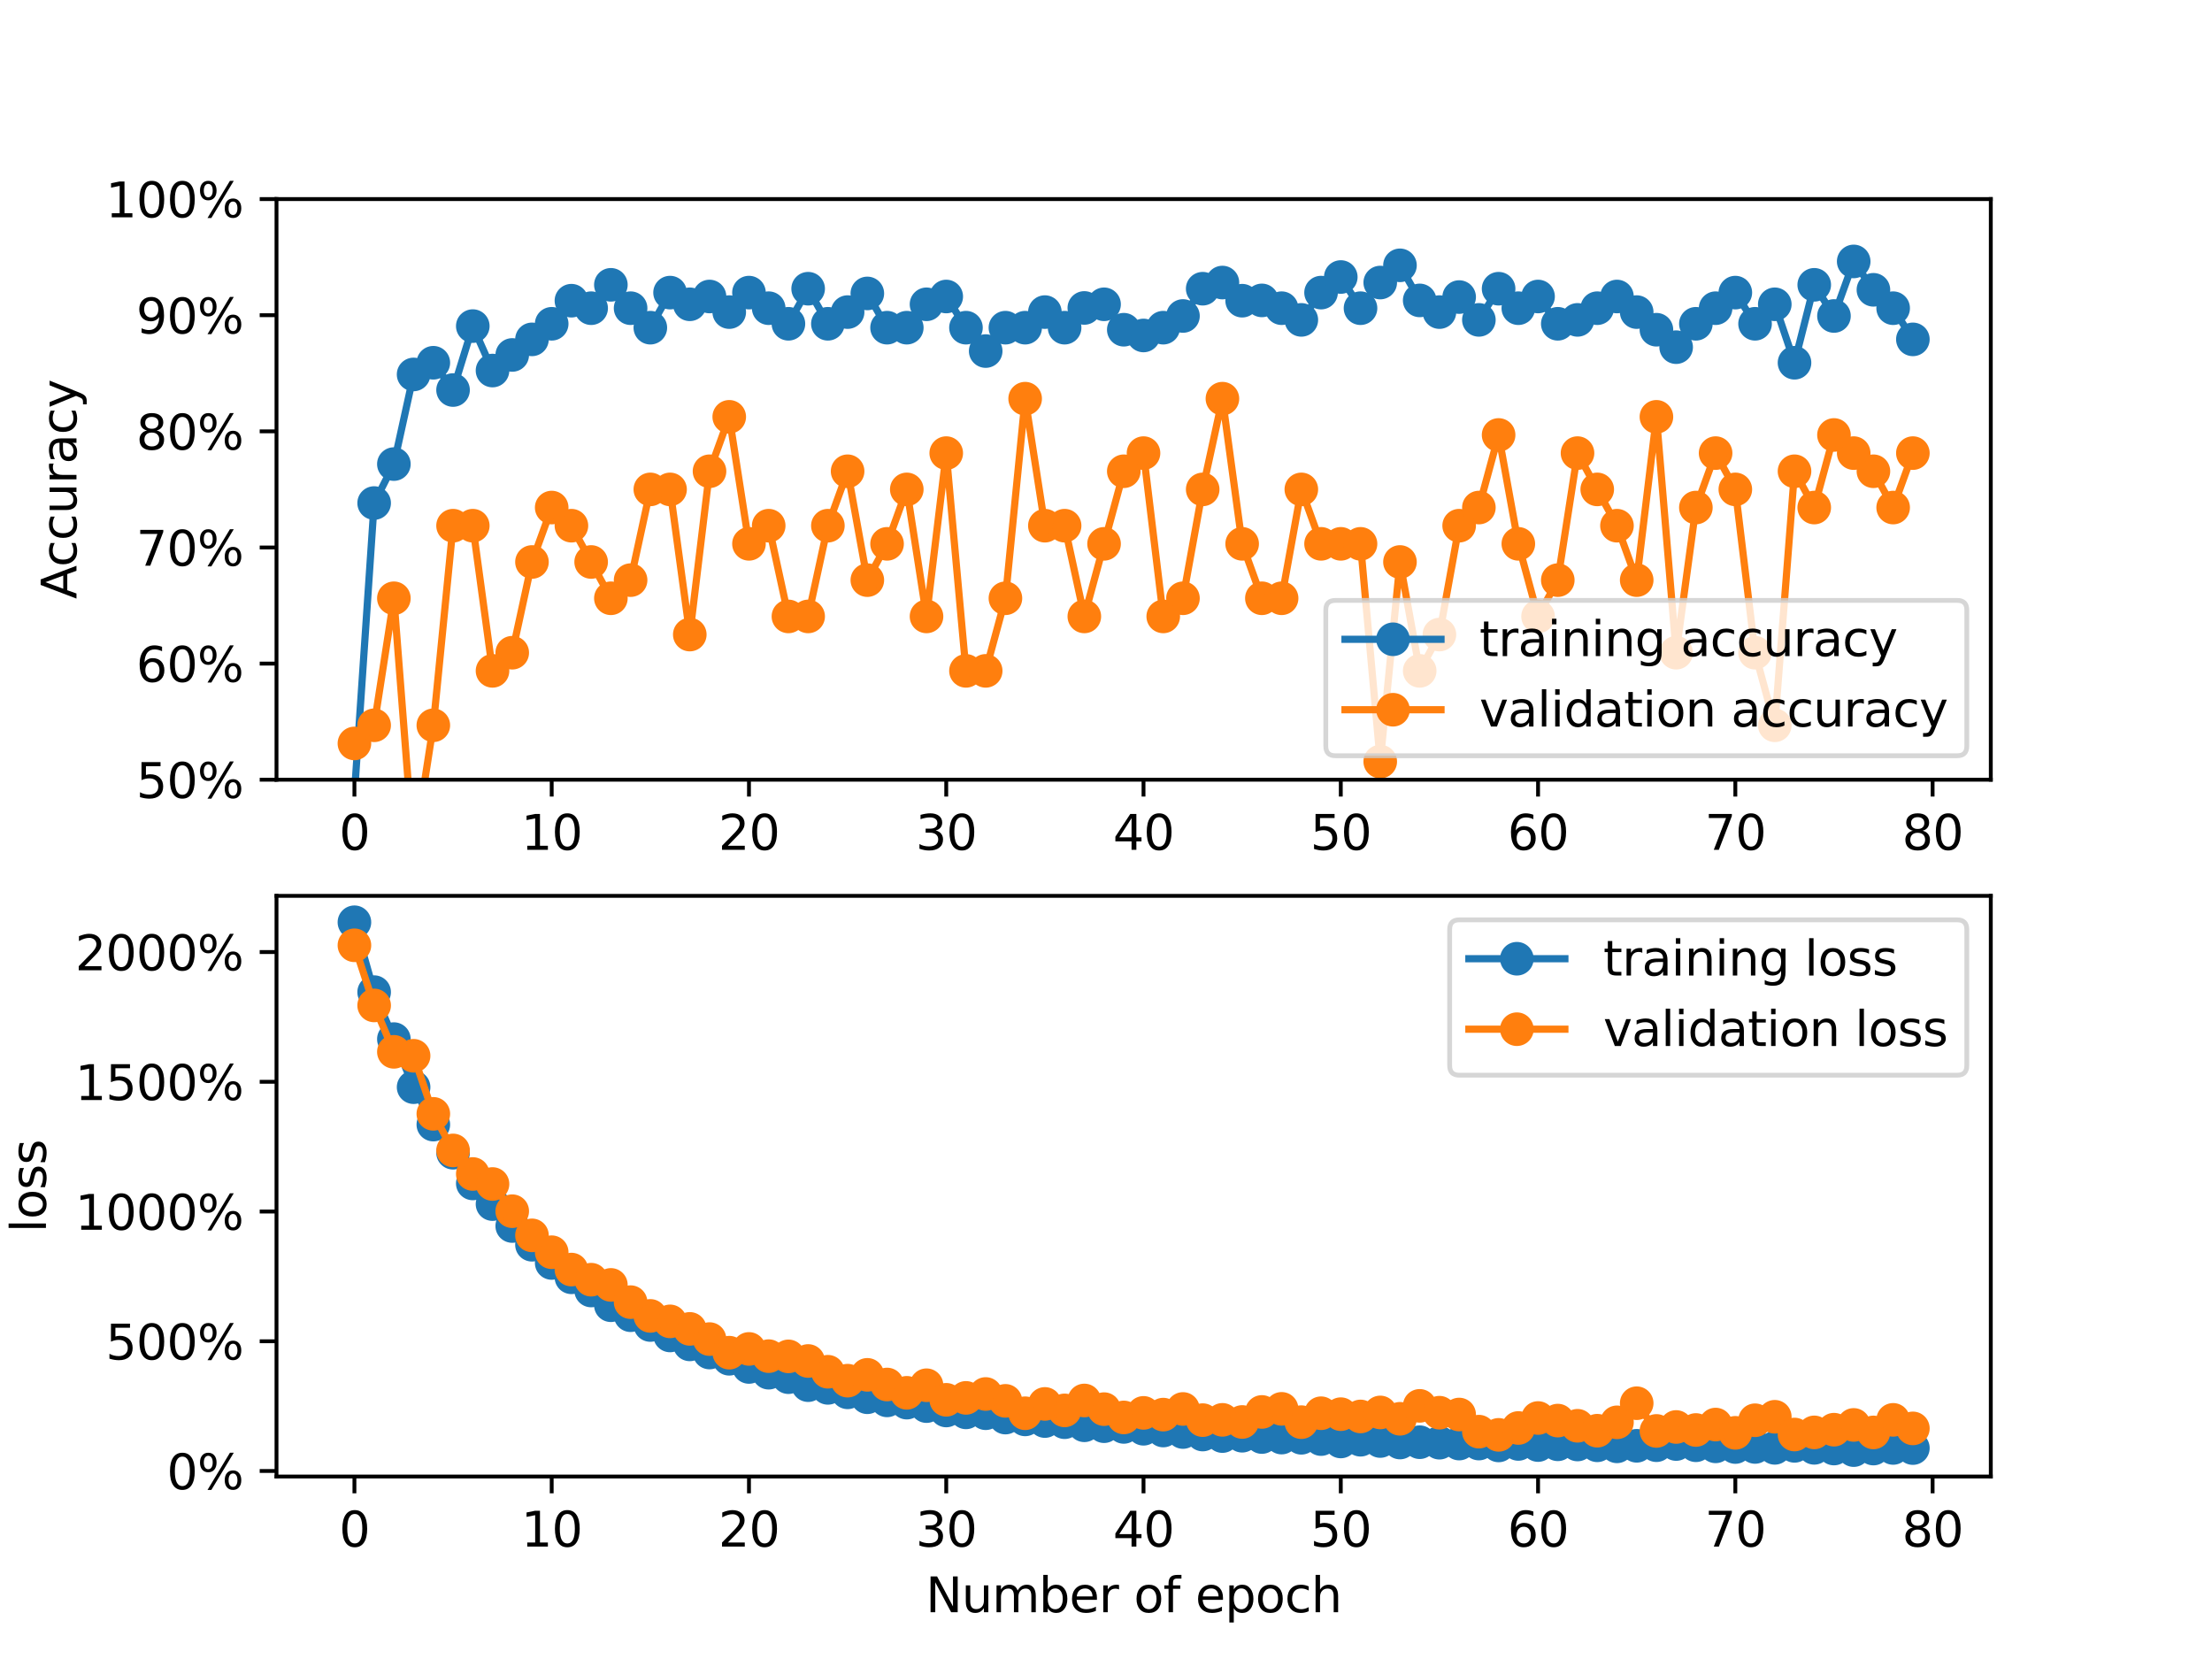 <?xml version="1.0" encoding="utf-8" standalone="no"?>
<!DOCTYPE svg PUBLIC "-//W3C//DTD SVG 1.1//EN"
  "http://www.w3.org/Graphics/SVG/1.1/DTD/svg11.dtd">
<svg xmlns:xlink="http://www.w3.org/1999/xlink" width="460.8pt" height="345.6pt" viewBox="0 0 460.8 345.6" xmlns="http://www.w3.org/2000/svg" version="1.1">
 <defs>
  <style type="text/css">*{stroke-linejoin: round; stroke-linecap: butt}</style>
 </defs>
 <g id="figure_1">
  <g id="patch_1">
   <path d="M 0 345.6 
L 460.8 345.6 
L 460.8 0 
L 0 0 
z
" style="fill: #ffffff"/>
  </g>
  <g id="axes_1">
   <g id="patch_2">
    <path d="M 57.6 162.432 
L 414.72 162.432 
L 414.72 41.472 
L 57.6 41.472 
z
" style="fill: #ffffff"/>
   </g>
   <g id="matplotlib.axis_1">
    <g id="xtick_1">
     <g id="line2d_1">
      <defs>
       <path id="mfefbabadff" d="M 0 0 
L 0 3.5 
" style="stroke: #000000; stroke-width: 0.8"/>
      </defs>
      <g>
       <use xlink:href="#mfefbabadff" x="73.833" y="162.432" style="stroke: #000000; stroke-width: 0.8"/>
      </g>
     </g>
     <g id="text_1">
      <!-- 0 -->
      <g transform="translate(70.651 177.03) scale(0.1 -0.1)">
       <defs>
        <path id="DejaVuSans-30" d="M 2034 4250 
Q 1547 4250 1301 3770 
Q 1056 3291 1056 2328 
Q 1056 1369 1301 889 
Q 1547 409 2034 409 
Q 2525 409 2770 889 
Q 3016 1369 3016 2328 
Q 3016 3291 2770 3770 
Q 2525 4250 2034 4250 
z
M 2034 4750 
Q 2819 4750 3233 4129 
Q 3647 3509 3647 2328 
Q 3647 1150 3233 529 
Q 2819 -91 2034 -91 
Q 1250 -91 836 529 
Q 422 1150 422 2328 
Q 422 3509 836 4129 
Q 1250 4750 2034 4750 
z
" transform="scale(0.016)"/>
       </defs>
       <use xlink:href="#DejaVuSans-30"/>
      </g>
     </g>
    </g>
    <g id="xtick_2">
     <g id="line2d_2">
      <g>
       <use xlink:href="#mfefbabadff" x="114.928" y="162.432" style="stroke: #000000; stroke-width: 0.8"/>
      </g>
     </g>
     <g id="text_2">
      <!-- 10 -->
      <g transform="translate(108.566 177.03) scale(0.1 -0.1)">
       <defs>
        <path id="DejaVuSans-31" d="M 794 531 
L 1825 531 
L 1825 4091 
L 703 3866 
L 703 4441 
L 1819 4666 
L 2450 4666 
L 2450 531 
L 3481 531 
L 3481 0 
L 794 0 
L 794 531 
z
" transform="scale(0.016)"/>
       </defs>
       <use xlink:href="#DejaVuSans-31"/>
       <use xlink:href="#DejaVuSans-30" x="63.623"/>
      </g>
     </g>
    </g>
    <g id="xtick_3">
     <g id="line2d_3">
      <g>
       <use xlink:href="#mfefbabadff" x="156.024" y="162.432" style="stroke: #000000; stroke-width: 0.8"/>
      </g>
     </g>
     <g id="text_3">
      <!-- 20 -->
      <g transform="translate(149.661 177.03) scale(0.1 -0.1)">
       <defs>
        <path id="DejaVuSans-32" d="M 1228 531 
L 3431 531 
L 3431 0 
L 469 0 
L 469 531 
Q 828 903 1448 1529 
Q 2069 2156 2228 2338 
Q 2531 2678 2651 2914 
Q 2772 3150 2772 3378 
Q 2772 3750 2511 3984 
Q 2250 4219 1831 4219 
Q 1534 4219 1204 4116 
Q 875 4013 500 3803 
L 500 4441 
Q 881 4594 1212 4672 
Q 1544 4750 1819 4750 
Q 2544 4750 2975 4387 
Q 3406 4025 3406 3419 
Q 3406 3131 3298 2873 
Q 3191 2616 2906 2266 
Q 2828 2175 2409 1742 
Q 1991 1309 1228 531 
z
" transform="scale(0.016)"/>
       </defs>
       <use xlink:href="#DejaVuSans-32"/>
       <use xlink:href="#DejaVuSans-30" x="63.623"/>
      </g>
     </g>
    </g>
    <g id="xtick_4">
     <g id="line2d_4">
      <g>
       <use xlink:href="#mfefbabadff" x="197.119" y="162.432" style="stroke: #000000; stroke-width: 0.8"/>
      </g>
     </g>
     <g id="text_4">
      <!-- 30 -->
      <g transform="translate(190.757 177.03) scale(0.1 -0.1)">
       <defs>
        <path id="DejaVuSans-33" d="M 2597 2516 
Q 3050 2419 3304 2112 
Q 3559 1806 3559 1356 
Q 3559 666 3084 287 
Q 2609 -91 1734 -91 
Q 1441 -91 1130 -33 
Q 819 25 488 141 
L 488 750 
Q 750 597 1062 519 
Q 1375 441 1716 441 
Q 2309 441 2620 675 
Q 2931 909 2931 1356 
Q 2931 1769 2642 2001 
Q 2353 2234 1838 2234 
L 1294 2234 
L 1294 2753 
L 1863 2753 
Q 2328 2753 2575 2939 
Q 2822 3125 2822 3475 
Q 2822 3834 2567 4026 
Q 2313 4219 1838 4219 
Q 1578 4219 1281 4162 
Q 984 4106 628 3988 
L 628 4550 
Q 988 4650 1302 4700 
Q 1616 4750 1894 4750 
Q 2613 4750 3031 4423 
Q 3450 4097 3450 3541 
Q 3450 3153 3228 2886 
Q 3006 2619 2597 2516 
z
" transform="scale(0.016)"/>
       </defs>
       <use xlink:href="#DejaVuSans-33"/>
       <use xlink:href="#DejaVuSans-30" x="63.623"/>
      </g>
     </g>
    </g>
    <g id="xtick_5">
     <g id="line2d_5">
      <g>
       <use xlink:href="#mfefbabadff" x="238.215" y="162.432" style="stroke: #000000; stroke-width: 0.8"/>
      </g>
     </g>
     <g id="text_5">
      <!-- 40 -->
      <g transform="translate(231.852 177.03) scale(0.1 -0.1)">
       <defs>
        <path id="DejaVuSans-34" d="M 2419 4116 
L 825 1625 
L 2419 1625 
L 2419 4116 
z
M 2253 4666 
L 3047 4666 
L 3047 1625 
L 3713 1625 
L 3713 1100 
L 3047 1100 
L 3047 0 
L 2419 0 
L 2419 1100 
L 313 1100 
L 313 1709 
L 2253 4666 
z
" transform="scale(0.016)"/>
       </defs>
       <use xlink:href="#DejaVuSans-34"/>
       <use xlink:href="#DejaVuSans-30" x="63.623"/>
      </g>
     </g>
    </g>
    <g id="xtick_6">
     <g id="line2d_6">
      <g>
       <use xlink:href="#mfefbabadff" x="279.31" y="162.432" style="stroke: #000000; stroke-width: 0.8"/>
      </g>
     </g>
     <g id="text_6">
      <!-- 50 -->
      <g transform="translate(272.948 177.03) scale(0.1 -0.1)">
       <defs>
        <path id="DejaVuSans-35" d="M 691 4666 
L 3169 4666 
L 3169 4134 
L 1269 4134 
L 1269 2991 
Q 1406 3038 1543 3061 
Q 1681 3084 1819 3084 
Q 2600 3084 3056 2656 
Q 3513 2228 3513 1497 
Q 3513 744 3044 326 
Q 2575 -91 1722 -91 
Q 1428 -91 1123 -41 
Q 819 9 494 109 
L 494 744 
Q 775 591 1075 516 
Q 1375 441 1709 441 
Q 2250 441 2565 725 
Q 2881 1009 2881 1497 
Q 2881 1984 2565 2268 
Q 2250 2553 1709 2553 
Q 1456 2553 1204 2497 
Q 953 2441 691 2322 
L 691 4666 
z
" transform="scale(0.016)"/>
       </defs>
       <use xlink:href="#DejaVuSans-35"/>
       <use xlink:href="#DejaVuSans-30" x="63.623"/>
      </g>
     </g>
    </g>
    <g id="xtick_7">
     <g id="line2d_7">
      <g>
       <use xlink:href="#mfefbabadff" x="320.406" y="162.432" style="stroke: #000000; stroke-width: 0.8"/>
      </g>
     </g>
     <g id="text_7">
      <!-- 60 -->
      <g transform="translate(314.043 177.03) scale(0.1 -0.1)">
       <defs>
        <path id="DejaVuSans-36" d="M 2113 2584 
Q 1688 2584 1439 2293 
Q 1191 2003 1191 1497 
Q 1191 994 1439 701 
Q 1688 409 2113 409 
Q 2538 409 2786 701 
Q 3034 994 3034 1497 
Q 3034 2003 2786 2293 
Q 2538 2584 2113 2584 
z
M 3366 4563 
L 3366 3988 
Q 3128 4100 2886 4159 
Q 2644 4219 2406 4219 
Q 1781 4219 1451 3797 
Q 1122 3375 1075 2522 
Q 1259 2794 1537 2939 
Q 1816 3084 2150 3084 
Q 2853 3084 3261 2657 
Q 3669 2231 3669 1497 
Q 3669 778 3244 343 
Q 2819 -91 2113 -91 
Q 1303 -91 875 529 
Q 447 1150 447 2328 
Q 447 3434 972 4092 
Q 1497 4750 2381 4750 
Q 2619 4750 2861 4703 
Q 3103 4656 3366 4563 
z
" transform="scale(0.016)"/>
       </defs>
       <use xlink:href="#DejaVuSans-36"/>
       <use xlink:href="#DejaVuSans-30" x="63.623"/>
      </g>
     </g>
    </g>
    <g id="xtick_8">
     <g id="line2d_8">
      <g>
       <use xlink:href="#mfefbabadff" x="361.501" y="162.432" style="stroke: #000000; stroke-width: 0.8"/>
      </g>
     </g>
     <g id="text_8">
      <!-- 70 -->
      <g transform="translate(355.139 177.03) scale(0.1 -0.1)">
       <defs>
        <path id="DejaVuSans-37" d="M 525 4666 
L 3525 4666 
L 3525 4397 
L 1831 0 
L 1172 0 
L 2766 4134 
L 525 4134 
L 525 4666 
z
" transform="scale(0.016)"/>
       </defs>
       <use xlink:href="#DejaVuSans-37"/>
       <use xlink:href="#DejaVuSans-30" x="63.623"/>
      </g>
     </g>
    </g>
    <g id="xtick_9">
     <g id="line2d_9">
      <g>
       <use xlink:href="#mfefbabadff" x="402.597" y="162.432" style="stroke: #000000; stroke-width: 0.8"/>
      </g>
     </g>
     <g id="text_9">
      <!-- 80 -->
      <g transform="translate(396.234 177.03) scale(0.1 -0.1)">
       <defs>
        <path id="DejaVuSans-38" d="M 2034 2216 
Q 1584 2216 1326 1975 
Q 1069 1734 1069 1313 
Q 1069 891 1326 650 
Q 1584 409 2034 409 
Q 2484 409 2743 651 
Q 3003 894 3003 1313 
Q 3003 1734 2745 1975 
Q 2488 2216 2034 2216 
z
M 1403 2484 
Q 997 2584 770 2862 
Q 544 3141 544 3541 
Q 544 4100 942 4425 
Q 1341 4750 2034 4750 
Q 2731 4750 3128 4425 
Q 3525 4100 3525 3541 
Q 3525 3141 3298 2862 
Q 3072 2584 2669 2484 
Q 3125 2378 3379 2068 
Q 3634 1759 3634 1313 
Q 3634 634 3220 271 
Q 2806 -91 2034 -91 
Q 1263 -91 848 271 
Q 434 634 434 1313 
Q 434 1759 690 2068 
Q 947 2378 1403 2484 
z
M 1172 3481 
Q 1172 3119 1398 2916 
Q 1625 2713 2034 2713 
Q 2441 2713 2670 2916 
Q 2900 3119 2900 3481 
Q 2900 3844 2670 4047 
Q 2441 4250 2034 4250 
Q 1625 4250 1398 4047 
Q 1172 3844 1172 3481 
z
" transform="scale(0.016)"/>
       </defs>
       <use xlink:href="#DejaVuSans-38"/>
       <use xlink:href="#DejaVuSans-30" x="63.623"/>
      </g>
     </g>
    </g>
   </g>
   <g id="matplotlib.axis_2">
    <g id="ytick_1">
     <g id="line2d_10">
      <defs>
       <path id="m61f26f3145" d="M 0 0 
L -3.5 0 
" style="stroke: #000000; stroke-width: 0.8"/>
      </defs>
      <g>
       <use xlink:href="#m61f26f3145" x="57.6" y="162.432" style="stroke: #000000; stroke-width: 0.8"/>
      </g>
     </g>
     <g id="text_10">
      <!-- 50% -->
      <g transform="translate(28.373 166.231) scale(0.1 -0.1)">
       <defs>
        <path id="DejaVuSans-25" d="M 4653 2053 
Q 4381 2053 4226 1822 
Q 4072 1591 4072 1178 
Q 4072 772 4226 539 
Q 4381 306 4653 306 
Q 4919 306 5073 539 
Q 5228 772 5228 1178 
Q 5228 1588 5073 1820 
Q 4919 2053 4653 2053 
z
M 4653 2450 
Q 5147 2450 5437 2106 
Q 5728 1763 5728 1178 
Q 5728 594 5436 251 
Q 5144 -91 4653 -91 
Q 4153 -91 3862 251 
Q 3572 594 3572 1178 
Q 3572 1766 3864 2108 
Q 4156 2450 4653 2450 
z
M 1428 4353 
Q 1159 4353 1004 4120 
Q 850 3888 850 3481 
Q 850 3069 1003 2837 
Q 1156 2606 1428 2606 
Q 1700 2606 1854 2837 
Q 2009 3069 2009 3481 
Q 2009 3884 1853 4118 
Q 1697 4353 1428 4353 
z
M 4250 4750 
L 4750 4750 
L 1831 -91 
L 1331 -91 
L 4250 4750 
z
M 1428 4750 
Q 1922 4750 2215 4408 
Q 2509 4066 2509 3481 
Q 2509 2891 2217 2550 
Q 1925 2209 1428 2209 
Q 931 2209 642 2551 
Q 353 2894 353 3481 
Q 353 4063 643 4406 
Q 934 4750 1428 4750 
z
" transform="scale(0.016)"/>
       </defs>
       <use xlink:href="#DejaVuSans-35"/>
       <use xlink:href="#DejaVuSans-30" x="63.623"/>
       <use xlink:href="#DejaVuSans-25" x="127.246"/>
      </g>
     </g>
    </g>
    <g id="ytick_2">
     <g id="line2d_11">
      <g>
       <use xlink:href="#m61f26f3145" x="57.6" y="138.24" style="stroke: #000000; stroke-width: 0.8"/>
      </g>
     </g>
     <g id="text_11">
      <!-- 60% -->
      <g transform="translate(28.373 142.039) scale(0.1 -0.1)">
       <use xlink:href="#DejaVuSans-36"/>
       <use xlink:href="#DejaVuSans-30" x="63.623"/>
       <use xlink:href="#DejaVuSans-25" x="127.246"/>
      </g>
     </g>
    </g>
    <g id="ytick_3">
     <g id="line2d_12">
      <g>
       <use xlink:href="#m61f26f3145" x="57.6" y="114.048" style="stroke: #000000; stroke-width: 0.8"/>
      </g>
     </g>
     <g id="text_12">
      <!-- 70% -->
      <g transform="translate(28.373 117.847) scale(0.1 -0.1)">
       <use xlink:href="#DejaVuSans-37"/>
       <use xlink:href="#DejaVuSans-30" x="63.623"/>
       <use xlink:href="#DejaVuSans-25" x="127.246"/>
      </g>
     </g>
    </g>
    <g id="ytick_4">
     <g id="line2d_13">
      <g>
       <use xlink:href="#m61f26f3145" x="57.6" y="89.856" style="stroke: #000000; stroke-width: 0.8"/>
      </g>
     </g>
     <g id="text_13">
      <!-- 80% -->
      <g transform="translate(28.373 93.655) scale(0.1 -0.1)">
       <use xlink:href="#DejaVuSans-38"/>
       <use xlink:href="#DejaVuSans-30" x="63.623"/>
       <use xlink:href="#DejaVuSans-25" x="127.246"/>
      </g>
     </g>
    </g>
    <g id="ytick_5">
     <g id="line2d_14">
      <g>
       <use xlink:href="#m61f26f3145" x="57.6" y="65.664" style="stroke: #000000; stroke-width: 0.8"/>
      </g>
     </g>
     <g id="text_14">
      <!-- 90% -->
      <g transform="translate(28.373 69.463) scale(0.1 -0.1)">
       <defs>
        <path id="DejaVuSans-39" d="M 703 97 
L 703 672 
Q 941 559 1184 500 
Q 1428 441 1663 441 
Q 2288 441 2617 861 
Q 2947 1281 2994 2138 
Q 2813 1869 2534 1725 
Q 2256 1581 1919 1581 
Q 1219 1581 811 2004 
Q 403 2428 403 3163 
Q 403 3881 828 4315 
Q 1253 4750 1959 4750 
Q 2769 4750 3195 4129 
Q 3622 3509 3622 2328 
Q 3622 1225 3098 567 
Q 2575 -91 1691 -91 
Q 1453 -91 1209 -44 
Q 966 3 703 97 
z
M 1959 2075 
Q 2384 2075 2632 2365 
Q 2881 2656 2881 3163 
Q 2881 3666 2632 3958 
Q 2384 4250 1959 4250 
Q 1534 4250 1286 3958 
Q 1038 3666 1038 3163 
Q 1038 2656 1286 2365 
Q 1534 2075 1959 2075 
z
" transform="scale(0.016)"/>
       </defs>
       <use xlink:href="#DejaVuSans-39"/>
       <use xlink:href="#DejaVuSans-30" x="63.623"/>
       <use xlink:href="#DejaVuSans-25" x="127.246"/>
      </g>
     </g>
    </g>
    <g id="ytick_6">
     <g id="line2d_15">
      <g>
       <use xlink:href="#m61f26f3145" x="57.6" y="41.472" style="stroke: #000000; stroke-width: 0.8"/>
      </g>
     </g>
     <g id="text_15">
      <!-- 100% -->
      <g transform="translate(22.011 45.271) scale(0.1 -0.1)">
       <use xlink:href="#DejaVuSans-31"/>
       <use xlink:href="#DejaVuSans-30" x="63.623"/>
       <use xlink:href="#DejaVuSans-30" x="127.246"/>
       <use xlink:href="#DejaVuSans-25" x="190.869"/>
      </g>
     </g>
    </g>
    <g id="text_16">
     <!-- Accuracy -->
     <g transform="translate(15.931 124.78) rotate(-90) scale(0.1 -0.1)">
      <defs>
       <path id="DejaVuSans-41" d="M 2188 4044 
L 1331 1722 
L 3047 1722 
L 2188 4044 
z
M 1831 4666 
L 2547 4666 
L 4325 0 
L 3669 0 
L 3244 1197 
L 1141 1197 
L 716 0 
L 50 0 
L 1831 4666 
z
" transform="scale(0.016)"/>
       <path id="DejaVuSans-63" d="M 3122 3366 
L 3122 2828 
Q 2878 2963 2633 3030 
Q 2388 3097 2138 3097 
Q 1578 3097 1268 2742 
Q 959 2388 959 1747 
Q 959 1106 1268 751 
Q 1578 397 2138 397 
Q 2388 397 2633 464 
Q 2878 531 3122 666 
L 3122 134 
Q 2881 22 2623 -34 
Q 2366 -91 2075 -91 
Q 1284 -91 818 406 
Q 353 903 353 1747 
Q 353 2603 823 3093 
Q 1294 3584 2113 3584 
Q 2378 3584 2631 3529 
Q 2884 3475 3122 3366 
z
" transform="scale(0.016)"/>
       <path id="DejaVuSans-75" d="M 544 1381 
L 544 3500 
L 1119 3500 
L 1119 1403 
Q 1119 906 1312 657 
Q 1506 409 1894 409 
Q 2359 409 2629 706 
Q 2900 1003 2900 1516 
L 2900 3500 
L 3475 3500 
L 3475 0 
L 2900 0 
L 2900 538 
Q 2691 219 2414 64 
Q 2138 -91 1772 -91 
Q 1169 -91 856 284 
Q 544 659 544 1381 
z
M 1991 3584 
L 1991 3584 
z
" transform="scale(0.016)"/>
       <path id="DejaVuSans-72" d="M 2631 2963 
Q 2534 3019 2420 3045 
Q 2306 3072 2169 3072 
Q 1681 3072 1420 2755 
Q 1159 2438 1159 1844 
L 1159 0 
L 581 0 
L 581 3500 
L 1159 3500 
L 1159 2956 
Q 1341 3275 1631 3429 
Q 1922 3584 2338 3584 
Q 2397 3584 2469 3576 
Q 2541 3569 2628 3553 
L 2631 2963 
z
" transform="scale(0.016)"/>
       <path id="DejaVuSans-61" d="M 2194 1759 
Q 1497 1759 1228 1600 
Q 959 1441 959 1056 
Q 959 750 1161 570 
Q 1363 391 1709 391 
Q 2188 391 2477 730 
Q 2766 1069 2766 1631 
L 2766 1759 
L 2194 1759 
z
M 3341 1997 
L 3341 0 
L 2766 0 
L 2766 531 
Q 2569 213 2275 61 
Q 1981 -91 1556 -91 
Q 1019 -91 701 211 
Q 384 513 384 1019 
Q 384 1609 779 1909 
Q 1175 2209 1959 2209 
L 2766 2209 
L 2766 2266 
Q 2766 2663 2505 2880 
Q 2244 3097 1772 3097 
Q 1472 3097 1187 3025 
Q 903 2953 641 2809 
L 641 3341 
Q 956 3463 1253 3523 
Q 1550 3584 1831 3584 
Q 2591 3584 2966 3190 
Q 3341 2797 3341 1997 
z
" transform="scale(0.016)"/>
       <path id="DejaVuSans-79" d="M 2059 -325 
Q 1816 -950 1584 -1140 
Q 1353 -1331 966 -1331 
L 506 -1331 
L 506 -850 
L 844 -850 
Q 1081 -850 1212 -737 
Q 1344 -625 1503 -206 
L 1606 56 
L 191 3500 
L 800 3500 
L 1894 763 
L 2988 3500 
L 3597 3500 
L 2059 -325 
z
" transform="scale(0.016)"/>
      </defs>
      <use xlink:href="#DejaVuSans-41"/>
      <use xlink:href="#DejaVuSans-63" x="66.658"/>
      <use xlink:href="#DejaVuSans-63" x="121.639"/>
      <use xlink:href="#DejaVuSans-75" x="176.619"/>
      <use xlink:href="#DejaVuSans-72" x="239.998"/>
      <use xlink:href="#DejaVuSans-61" x="281.111"/>
      <use xlink:href="#DejaVuSans-63" x="342.391"/>
      <use xlink:href="#DejaVuSans-79" x="397.371"/>
     </g>
    </g>
   </g>
   <g id="line2d_16">
    <path d="M 73.833 165.456 
L 77.942 104.793 
L 82.052 96.675 
L 86.161 78.004 
L 90.271 75.568 
L 94.38 81.251 
L 98.49 67.932 
L 102.6 77.192 
L 106.709 73.944 
L 110.819 70.697 
L 114.928 67.45 
L 119.038 62.64 
L 123.147 64.203 
L 127.257 59.332 
L 131.366 64.203 
L 135.476 68.262 
L 139.586 60.955 
L 143.695 63.391 
L 147.805 61.767 
L 151.914 65.015 
L 156.024 60.955 
L 160.133 64.203 
L 164.243 67.45 
L 168.352 60.144 
L 172.462 67.45 
L 176.572 65.015 
L 180.681 61.128 
L 184.791 68.262 
L 188.9 68.262 
L 193.01 63.391 
L 197.119 61.767 
L 201.229 68.262 
L 205.338 73.133 
L 209.448 68.262 
L 213.557 68.262 
L 217.667 65.015 
L 221.777 68.262 
L 225.886 64.152 
L 229.996 63.391 
L 234.105 68.688 
L 238.215 69.885 
L 242.324 68.262 
L 246.434 65.826 
L 250.543 60.144 
L 254.653 58.86 
L 258.763 62.64 
L 262.872 62.579 
L 266.982 64.203 
L 271.091 66.638 
L 275.201 60.955 
L 279.31 57.708 
L 283.42 64.203 
L 287.529 58.86 
L 291.639 55.273 
L 295.748 62.579 
L 299.858 65.015 
L 303.968 61.884 
L 308.077 66.638 
L 312.187 60.144 
L 316.296 64.203 
L 320.406 61.767 
L 324.515 67.45 
L 328.625 66.638 
L 332.734 64.203 
L 336.844 61.767 
L 340.954 65.015 
L 345.063 68.688 
L 349.173 72.321 
L 353.282 67.45 
L 357.392 64.203 
L 361.501 60.955 
L 365.611 67.45 
L 369.72 63.391 
L 373.83 75.568 
L 377.94 59.332 
L 382.049 65.826 
L 386.159 54.461 
L 390.268 60.372 
L 394.378 64.203 
L 398.487 70.697 
" clip-path="url(#p9dd434deef)" style="fill: none; stroke: #1f77b4; stroke-width: 1.5; stroke-linecap: square"/>
    <defs>
     <path id="maca57ccac4" d="M 0 3 
C 0.796 3 1.559 2.684 2.121 2.121 
C 2.684 1.559 3 0.796 3 0 
C 3 -0.796 2.684 -1.559 2.121 -2.121 
C 1.559 -2.684 0.796 -3 0 -3 
C -0.796 -3 -1.559 -2.684 -2.121 -2.121 
C -2.684 -1.559 -3 -0.796 -3 0 
C -3 0.796 -2.684 1.559 -2.121 2.121 
C -1.559 2.684 -0.796 3 0 3 
z
" style="stroke: #1f77b4"/>
    </defs>
    <g clip-path="url(#p9dd434deef)">
     <use xlink:href="#maca57ccac4" x="73.833" y="165.456" style="fill: #1f77b4; stroke: #1f77b4"/>
     <use xlink:href="#maca57ccac4" x="77.942" y="104.793" style="fill: #1f77b4; stroke: #1f77b4"/>
     <use xlink:href="#maca57ccac4" x="82.052" y="96.675" style="fill: #1f77b4; stroke: #1f77b4"/>
     <use xlink:href="#maca57ccac4" x="86.161" y="78.004" style="fill: #1f77b4; stroke: #1f77b4"/>
     <use xlink:href="#maca57ccac4" x="90.271" y="75.568" style="fill: #1f77b4; stroke: #1f77b4"/>
     <use xlink:href="#maca57ccac4" x="94.38" y="81.251" style="fill: #1f77b4; stroke: #1f77b4"/>
     <use xlink:href="#maca57ccac4" x="98.49" y="67.932" style="fill: #1f77b4; stroke: #1f77b4"/>
     <use xlink:href="#maca57ccac4" x="102.6" y="77.192" style="fill: #1f77b4; stroke: #1f77b4"/>
     <use xlink:href="#maca57ccac4" x="106.709" y="73.944" style="fill: #1f77b4; stroke: #1f77b4"/>
     <use xlink:href="#maca57ccac4" x="110.819" y="70.697" style="fill: #1f77b4; stroke: #1f77b4"/>
     <use xlink:href="#maca57ccac4" x="114.928" y="67.45" style="fill: #1f77b4; stroke: #1f77b4"/>
     <use xlink:href="#maca57ccac4" x="119.038" y="62.64" style="fill: #1f77b4; stroke: #1f77b4"/>
     <use xlink:href="#maca57ccac4" x="123.147" y="64.203" style="fill: #1f77b4; stroke: #1f77b4"/>
     <use xlink:href="#maca57ccac4" x="127.257" y="59.332" style="fill: #1f77b4; stroke: #1f77b4"/>
     <use xlink:href="#maca57ccac4" x="131.366" y="64.203" style="fill: #1f77b4; stroke: #1f77b4"/>
     <use xlink:href="#maca57ccac4" x="135.476" y="68.262" style="fill: #1f77b4; stroke: #1f77b4"/>
     <use xlink:href="#maca57ccac4" x="139.586" y="60.955" style="fill: #1f77b4; stroke: #1f77b4"/>
     <use xlink:href="#maca57ccac4" x="143.695" y="63.391" style="fill: #1f77b4; stroke: #1f77b4"/>
     <use xlink:href="#maca57ccac4" x="147.805" y="61.767" style="fill: #1f77b4; stroke: #1f77b4"/>
     <use xlink:href="#maca57ccac4" x="151.914" y="65.015" style="fill: #1f77b4; stroke: #1f77b4"/>
     <use xlink:href="#maca57ccac4" x="156.024" y="60.955" style="fill: #1f77b4; stroke: #1f77b4"/>
     <use xlink:href="#maca57ccac4" x="160.133" y="64.203" style="fill: #1f77b4; stroke: #1f77b4"/>
     <use xlink:href="#maca57ccac4" x="164.243" y="67.45" style="fill: #1f77b4; stroke: #1f77b4"/>
     <use xlink:href="#maca57ccac4" x="168.352" y="60.144" style="fill: #1f77b4; stroke: #1f77b4"/>
     <use xlink:href="#maca57ccac4" x="172.462" y="67.45" style="fill: #1f77b4; stroke: #1f77b4"/>
     <use xlink:href="#maca57ccac4" x="176.572" y="65.015" style="fill: #1f77b4; stroke: #1f77b4"/>
     <use xlink:href="#maca57ccac4" x="180.681" y="61.128" style="fill: #1f77b4; stroke: #1f77b4"/>
     <use xlink:href="#maca57ccac4" x="184.791" y="68.262" style="fill: #1f77b4; stroke: #1f77b4"/>
     <use xlink:href="#maca57ccac4" x="188.9" y="68.262" style="fill: #1f77b4; stroke: #1f77b4"/>
     <use xlink:href="#maca57ccac4" x="193.01" y="63.391" style="fill: #1f77b4; stroke: #1f77b4"/>
     <use xlink:href="#maca57ccac4" x="197.119" y="61.767" style="fill: #1f77b4; stroke: #1f77b4"/>
     <use xlink:href="#maca57ccac4" x="201.229" y="68.262" style="fill: #1f77b4; stroke: #1f77b4"/>
     <use xlink:href="#maca57ccac4" x="205.338" y="73.133" style="fill: #1f77b4; stroke: #1f77b4"/>
     <use xlink:href="#maca57ccac4" x="209.448" y="68.262" style="fill: #1f77b4; stroke: #1f77b4"/>
     <use xlink:href="#maca57ccac4" x="213.557" y="68.262" style="fill: #1f77b4; stroke: #1f77b4"/>
     <use xlink:href="#maca57ccac4" x="217.667" y="65.015" style="fill: #1f77b4; stroke: #1f77b4"/>
     <use xlink:href="#maca57ccac4" x="221.777" y="68.262" style="fill: #1f77b4; stroke: #1f77b4"/>
     <use xlink:href="#maca57ccac4" x="225.886" y="64.152" style="fill: #1f77b4; stroke: #1f77b4"/>
     <use xlink:href="#maca57ccac4" x="229.996" y="63.391" style="fill: #1f77b4; stroke: #1f77b4"/>
     <use xlink:href="#maca57ccac4" x="234.105" y="68.688" style="fill: #1f77b4; stroke: #1f77b4"/>
     <use xlink:href="#maca57ccac4" x="238.215" y="69.885" style="fill: #1f77b4; stroke: #1f77b4"/>
     <use xlink:href="#maca57ccac4" x="242.324" y="68.262" style="fill: #1f77b4; stroke: #1f77b4"/>
     <use xlink:href="#maca57ccac4" x="246.434" y="65.826" style="fill: #1f77b4; stroke: #1f77b4"/>
     <use xlink:href="#maca57ccac4" x="250.543" y="60.144" style="fill: #1f77b4; stroke: #1f77b4"/>
     <use xlink:href="#maca57ccac4" x="254.653" y="58.86" style="fill: #1f77b4; stroke: #1f77b4"/>
     <use xlink:href="#maca57ccac4" x="258.763" y="62.64" style="fill: #1f77b4; stroke: #1f77b4"/>
     <use xlink:href="#maca57ccac4" x="262.872" y="62.579" style="fill: #1f77b4; stroke: #1f77b4"/>
     <use xlink:href="#maca57ccac4" x="266.982" y="64.203" style="fill: #1f77b4; stroke: #1f77b4"/>
     <use xlink:href="#maca57ccac4" x="271.091" y="66.638" style="fill: #1f77b4; stroke: #1f77b4"/>
     <use xlink:href="#maca57ccac4" x="275.201" y="60.955" style="fill: #1f77b4; stroke: #1f77b4"/>
     <use xlink:href="#maca57ccac4" x="279.31" y="57.708" style="fill: #1f77b4; stroke: #1f77b4"/>
     <use xlink:href="#maca57ccac4" x="283.42" y="64.203" style="fill: #1f77b4; stroke: #1f77b4"/>
     <use xlink:href="#maca57ccac4" x="287.529" y="58.86" style="fill: #1f77b4; stroke: #1f77b4"/>
     <use xlink:href="#maca57ccac4" x="291.639" y="55.273" style="fill: #1f77b4; stroke: #1f77b4"/>
     <use xlink:href="#maca57ccac4" x="295.748" y="62.579" style="fill: #1f77b4; stroke: #1f77b4"/>
     <use xlink:href="#maca57ccac4" x="299.858" y="65.015" style="fill: #1f77b4; stroke: #1f77b4"/>
     <use xlink:href="#maca57ccac4" x="303.968" y="61.884" style="fill: #1f77b4; stroke: #1f77b4"/>
     <use xlink:href="#maca57ccac4" x="308.077" y="66.638" style="fill: #1f77b4; stroke: #1f77b4"/>
     <use xlink:href="#maca57ccac4" x="312.187" y="60.144" style="fill: #1f77b4; stroke: #1f77b4"/>
     <use xlink:href="#maca57ccac4" x="316.296" y="64.203" style="fill: #1f77b4; stroke: #1f77b4"/>
     <use xlink:href="#maca57ccac4" x="320.406" y="61.767" style="fill: #1f77b4; stroke: #1f77b4"/>
     <use xlink:href="#maca57ccac4" x="324.515" y="67.45" style="fill: #1f77b4; stroke: #1f77b4"/>
     <use xlink:href="#maca57ccac4" x="328.625" y="66.638" style="fill: #1f77b4; stroke: #1f77b4"/>
     <use xlink:href="#maca57ccac4" x="332.734" y="64.203" style="fill: #1f77b4; stroke: #1f77b4"/>
     <use xlink:href="#maca57ccac4" x="336.844" y="61.767" style="fill: #1f77b4; stroke: #1f77b4"/>
     <use xlink:href="#maca57ccac4" x="340.954" y="65.015" style="fill: #1f77b4; stroke: #1f77b4"/>
     <use xlink:href="#maca57ccac4" x="345.063" y="68.688" style="fill: #1f77b4; stroke: #1f77b4"/>
     <use xlink:href="#maca57ccac4" x="349.173" y="72.321" style="fill: #1f77b4; stroke: #1f77b4"/>
     <use xlink:href="#maca57ccac4" x="353.282" y="67.45" style="fill: #1f77b4; stroke: #1f77b4"/>
     <use xlink:href="#maca57ccac4" x="357.392" y="64.203" style="fill: #1f77b4; stroke: #1f77b4"/>
     <use xlink:href="#maca57ccac4" x="361.501" y="60.955" style="fill: #1f77b4; stroke: #1f77b4"/>
     <use xlink:href="#maca57ccac4" x="365.611" y="67.45" style="fill: #1f77b4; stroke: #1f77b4"/>
     <use xlink:href="#maca57ccac4" x="369.72" y="63.391" style="fill: #1f77b4; stroke: #1f77b4"/>
     <use xlink:href="#maca57ccac4" x="373.83" y="75.568" style="fill: #1f77b4; stroke: #1f77b4"/>
     <use xlink:href="#maca57ccac4" x="377.94" y="59.332" style="fill: #1f77b4; stroke: #1f77b4"/>
     <use xlink:href="#maca57ccac4" x="382.049" y="65.826" style="fill: #1f77b4; stroke: #1f77b4"/>
     <use xlink:href="#maca57ccac4" x="386.159" y="54.461" style="fill: #1f77b4; stroke: #1f77b4"/>
     <use xlink:href="#maca57ccac4" x="390.268" y="60.372" style="fill: #1f77b4; stroke: #1f77b4"/>
     <use xlink:href="#maca57ccac4" x="394.378" y="64.203" style="fill: #1f77b4; stroke: #1f77b4"/>
     <use xlink:href="#maca57ccac4" x="398.487" y="70.697" style="fill: #1f77b4; stroke: #1f77b4"/>
    </g>
   </g>
   <g id="line2d_17">
    <path d="M 73.833 154.872 
L 77.942 151.092 
L 82.052 124.632 
L 86.161 177.552 
L 90.271 151.092 
L 94.38 109.512 
L 98.49 109.512 
L 102.6 139.752 
L 106.709 135.972 
L 110.819 117.072 
L 114.928 105.732 
L 119.038 109.512 
L 123.147 117.072 
L 127.257 124.632 
L 131.366 120.852 
L 135.476 101.952 
L 139.586 101.952 
L 143.695 132.192 
L 147.805 98.172 
L 151.914 86.832 
L 156.024 113.292 
L 160.133 109.512 
L 164.243 128.412 
L 168.352 128.412 
L 172.462 109.512 
L 176.572 98.172 
L 180.681 120.852 
L 184.791 113.292 
L 188.9 101.952 
L 193.01 128.412 
L 197.119 94.392 
L 201.229 139.752 
L 205.338 139.752 
L 209.448 124.632 
L 213.557 83.052 
L 217.667 109.512 
L 221.777 109.512 
L 225.886 128.412 
L 229.996 113.292 
L 234.105 98.172 
L 238.215 94.392 
L 242.324 128.412 
L 246.434 124.632 
L 250.543 101.952 
L 254.653 83.052 
L 258.763 113.292 
L 262.872 124.632 
L 266.982 124.632 
L 271.091 101.952 
L 275.201 113.292 
L 279.31 113.292 
L 283.42 113.292 
L 287.529 158.652 
L 291.639 117.072 
L 295.748 139.752 
L 299.858 132.192 
L 303.968 109.512 
L 308.077 105.732 
L 312.187 90.612 
L 316.296 113.292 
L 320.406 128.412 
L 324.515 120.852 
L 328.625 94.392 
L 332.734 101.952 
L 336.844 109.512 
L 340.954 120.852 
L 345.063 86.832 
L 349.173 135.972 
L 353.282 105.732 
L 357.392 94.392 
L 361.501 101.952 
L 365.611 135.972 
L 369.72 151.092 
L 373.83 98.172 
L 377.94 105.732 
L 382.049 90.612 
L 386.159 94.392 
L 390.268 98.172 
L 394.378 105.732 
L 398.487 94.392 
" clip-path="url(#p9dd434deef)" style="fill: none; stroke: #ff7f0e; stroke-width: 1.5; stroke-linecap: square"/>
    <defs>
     <path id="m190f1d74a3" d="M 0 3 
C 0.796 3 1.559 2.684 2.121 2.121 
C 2.684 1.559 3 0.796 3 0 
C 3 -0.796 2.684 -1.559 2.121 -2.121 
C 1.559 -2.684 0.796 -3 0 -3 
C -0.796 -3 -1.559 -2.684 -2.121 -2.121 
C -2.684 -1.559 -3 -0.796 -3 0 
C -3 0.796 -2.684 1.559 -2.121 2.121 
C -1.559 2.684 -0.796 3 0 3 
z
" style="stroke: #ff7f0e"/>
    </defs>
    <g clip-path="url(#p9dd434deef)">
     <use xlink:href="#m190f1d74a3" x="73.833" y="154.872" style="fill: #ff7f0e; stroke: #ff7f0e"/>
     <use xlink:href="#m190f1d74a3" x="77.942" y="151.092" style="fill: #ff7f0e; stroke: #ff7f0e"/>
     <use xlink:href="#m190f1d74a3" x="82.052" y="124.632" style="fill: #ff7f0e; stroke: #ff7f0e"/>
     <use xlink:href="#m190f1d74a3" x="86.161" y="177.552" style="fill: #ff7f0e; stroke: #ff7f0e"/>
     <use xlink:href="#m190f1d74a3" x="90.271" y="151.092" style="fill: #ff7f0e; stroke: #ff7f0e"/>
     <use xlink:href="#m190f1d74a3" x="94.38" y="109.512" style="fill: #ff7f0e; stroke: #ff7f0e"/>
     <use xlink:href="#m190f1d74a3" x="98.49" y="109.512" style="fill: #ff7f0e; stroke: #ff7f0e"/>
     <use xlink:href="#m190f1d74a3" x="102.6" y="139.752" style="fill: #ff7f0e; stroke: #ff7f0e"/>
     <use xlink:href="#m190f1d74a3" x="106.709" y="135.972" style="fill: #ff7f0e; stroke: #ff7f0e"/>
     <use xlink:href="#m190f1d74a3" x="110.819" y="117.072" style="fill: #ff7f0e; stroke: #ff7f0e"/>
     <use xlink:href="#m190f1d74a3" x="114.928" y="105.732" style="fill: #ff7f0e; stroke: #ff7f0e"/>
     <use xlink:href="#m190f1d74a3" x="119.038" y="109.512" style="fill: #ff7f0e; stroke: #ff7f0e"/>
     <use xlink:href="#m190f1d74a3" x="123.147" y="117.072" style="fill: #ff7f0e; stroke: #ff7f0e"/>
     <use xlink:href="#m190f1d74a3" x="127.257" y="124.632" style="fill: #ff7f0e; stroke: #ff7f0e"/>
     <use xlink:href="#m190f1d74a3" x="131.366" y="120.852" style="fill: #ff7f0e; stroke: #ff7f0e"/>
     <use xlink:href="#m190f1d74a3" x="135.476" y="101.952" style="fill: #ff7f0e; stroke: #ff7f0e"/>
     <use xlink:href="#m190f1d74a3" x="139.586" y="101.952" style="fill: #ff7f0e; stroke: #ff7f0e"/>
     <use xlink:href="#m190f1d74a3" x="143.695" y="132.192" style="fill: #ff7f0e; stroke: #ff7f0e"/>
     <use xlink:href="#m190f1d74a3" x="147.805" y="98.172" style="fill: #ff7f0e; stroke: #ff7f0e"/>
     <use xlink:href="#m190f1d74a3" x="151.914" y="86.832" style="fill: #ff7f0e; stroke: #ff7f0e"/>
     <use xlink:href="#m190f1d74a3" x="156.024" y="113.292" style="fill: #ff7f0e; stroke: #ff7f0e"/>
     <use xlink:href="#m190f1d74a3" x="160.133" y="109.512" style="fill: #ff7f0e; stroke: #ff7f0e"/>
     <use xlink:href="#m190f1d74a3" x="164.243" y="128.412" style="fill: #ff7f0e; stroke: #ff7f0e"/>
     <use xlink:href="#m190f1d74a3" x="168.352" y="128.412" style="fill: #ff7f0e; stroke: #ff7f0e"/>
     <use xlink:href="#m190f1d74a3" x="172.462" y="109.512" style="fill: #ff7f0e; stroke: #ff7f0e"/>
     <use xlink:href="#m190f1d74a3" x="176.572" y="98.172" style="fill: #ff7f0e; stroke: #ff7f0e"/>
     <use xlink:href="#m190f1d74a3" x="180.681" y="120.852" style="fill: #ff7f0e; stroke: #ff7f0e"/>
     <use xlink:href="#m190f1d74a3" x="184.791" y="113.292" style="fill: #ff7f0e; stroke: #ff7f0e"/>
     <use xlink:href="#m190f1d74a3" x="188.9" y="101.952" style="fill: #ff7f0e; stroke: #ff7f0e"/>
     <use xlink:href="#m190f1d74a3" x="193.01" y="128.412" style="fill: #ff7f0e; stroke: #ff7f0e"/>
     <use xlink:href="#m190f1d74a3" x="197.119" y="94.392" style="fill: #ff7f0e; stroke: #ff7f0e"/>
     <use xlink:href="#m190f1d74a3" x="201.229" y="139.752" style="fill: #ff7f0e; stroke: #ff7f0e"/>
     <use xlink:href="#m190f1d74a3" x="205.338" y="139.752" style="fill: #ff7f0e; stroke: #ff7f0e"/>
     <use xlink:href="#m190f1d74a3" x="209.448" y="124.632" style="fill: #ff7f0e; stroke: #ff7f0e"/>
     <use xlink:href="#m190f1d74a3" x="213.557" y="83.052" style="fill: #ff7f0e; stroke: #ff7f0e"/>
     <use xlink:href="#m190f1d74a3" x="217.667" y="109.512" style="fill: #ff7f0e; stroke: #ff7f0e"/>
     <use xlink:href="#m190f1d74a3" x="221.777" y="109.512" style="fill: #ff7f0e; stroke: #ff7f0e"/>
     <use xlink:href="#m190f1d74a3" x="225.886" y="128.412" style="fill: #ff7f0e; stroke: #ff7f0e"/>
     <use xlink:href="#m190f1d74a3" x="229.996" y="113.292" style="fill: #ff7f0e; stroke: #ff7f0e"/>
     <use xlink:href="#m190f1d74a3" x="234.105" y="98.172" style="fill: #ff7f0e; stroke: #ff7f0e"/>
     <use xlink:href="#m190f1d74a3" x="238.215" y="94.392" style="fill: #ff7f0e; stroke: #ff7f0e"/>
     <use xlink:href="#m190f1d74a3" x="242.324" y="128.412" style="fill: #ff7f0e; stroke: #ff7f0e"/>
     <use xlink:href="#m190f1d74a3" x="246.434" y="124.632" style="fill: #ff7f0e; stroke: #ff7f0e"/>
     <use xlink:href="#m190f1d74a3" x="250.543" y="101.952" style="fill: #ff7f0e; stroke: #ff7f0e"/>
     <use xlink:href="#m190f1d74a3" x="254.653" y="83.052" style="fill: #ff7f0e; stroke: #ff7f0e"/>
     <use xlink:href="#m190f1d74a3" x="258.763" y="113.292" style="fill: #ff7f0e; stroke: #ff7f0e"/>
     <use xlink:href="#m190f1d74a3" x="262.872" y="124.632" style="fill: #ff7f0e; stroke: #ff7f0e"/>
     <use xlink:href="#m190f1d74a3" x="266.982" y="124.632" style="fill: #ff7f0e; stroke: #ff7f0e"/>
     <use xlink:href="#m190f1d74a3" x="271.091" y="101.952" style="fill: #ff7f0e; stroke: #ff7f0e"/>
     <use xlink:href="#m190f1d74a3" x="275.201" y="113.292" style="fill: #ff7f0e; stroke: #ff7f0e"/>
     <use xlink:href="#m190f1d74a3" x="279.31" y="113.292" style="fill: #ff7f0e; stroke: #ff7f0e"/>
     <use xlink:href="#m190f1d74a3" x="283.42" y="113.292" style="fill: #ff7f0e; stroke: #ff7f0e"/>
     <use xlink:href="#m190f1d74a3" x="287.529" y="158.652" style="fill: #ff7f0e; stroke: #ff7f0e"/>
     <use xlink:href="#m190f1d74a3" x="291.639" y="117.072" style="fill: #ff7f0e; stroke: #ff7f0e"/>
     <use xlink:href="#m190f1d74a3" x="295.748" y="139.752" style="fill: #ff7f0e; stroke: #ff7f0e"/>
     <use xlink:href="#m190f1d74a3" x="299.858" y="132.192" style="fill: #ff7f0e; stroke: #ff7f0e"/>
     <use xlink:href="#m190f1d74a3" x="303.968" y="109.512" style="fill: #ff7f0e; stroke: #ff7f0e"/>
     <use xlink:href="#m190f1d74a3" x="308.077" y="105.732" style="fill: #ff7f0e; stroke: #ff7f0e"/>
     <use xlink:href="#m190f1d74a3" x="312.187" y="90.612" style="fill: #ff7f0e; stroke: #ff7f0e"/>
     <use xlink:href="#m190f1d74a3" x="316.296" y="113.292" style="fill: #ff7f0e; stroke: #ff7f0e"/>
     <use xlink:href="#m190f1d74a3" x="320.406" y="128.412" style="fill: #ff7f0e; stroke: #ff7f0e"/>
     <use xlink:href="#m190f1d74a3" x="324.515" y="120.852" style="fill: #ff7f0e; stroke: #ff7f0e"/>
     <use xlink:href="#m190f1d74a3" x="328.625" y="94.392" style="fill: #ff7f0e; stroke: #ff7f0e"/>
     <use xlink:href="#m190f1d74a3" x="332.734" y="101.952" style="fill: #ff7f0e; stroke: #ff7f0e"/>
     <use xlink:href="#m190f1d74a3" x="336.844" y="109.512" style="fill: #ff7f0e; stroke: #ff7f0e"/>
     <use xlink:href="#m190f1d74a3" x="340.954" y="120.852" style="fill: #ff7f0e; stroke: #ff7f0e"/>
     <use xlink:href="#m190f1d74a3" x="345.063" y="86.832" style="fill: #ff7f0e; stroke: #ff7f0e"/>
     <use xlink:href="#m190f1d74a3" x="349.173" y="135.972" style="fill: #ff7f0e; stroke: #ff7f0e"/>
     <use xlink:href="#m190f1d74a3" x="353.282" y="105.732" style="fill: #ff7f0e; stroke: #ff7f0e"/>
     <use xlink:href="#m190f1d74a3" x="357.392" y="94.392" style="fill: #ff7f0e; stroke: #ff7f0e"/>
     <use xlink:href="#m190f1d74a3" x="361.501" y="101.952" style="fill: #ff7f0e; stroke: #ff7f0e"/>
     <use xlink:href="#m190f1d74a3" x="365.611" y="135.972" style="fill: #ff7f0e; stroke: #ff7f0e"/>
     <use xlink:href="#m190f1d74a3" x="369.72" y="151.092" style="fill: #ff7f0e; stroke: #ff7f0e"/>
     <use xlink:href="#m190f1d74a3" x="373.83" y="98.172" style="fill: #ff7f0e; stroke: #ff7f0e"/>
     <use xlink:href="#m190f1d74a3" x="377.94" y="105.732" style="fill: #ff7f0e; stroke: #ff7f0e"/>
     <use xlink:href="#m190f1d74a3" x="382.049" y="90.612" style="fill: #ff7f0e; stroke: #ff7f0e"/>
     <use xlink:href="#m190f1d74a3" x="386.159" y="94.392" style="fill: #ff7f0e; stroke: #ff7f0e"/>
     <use xlink:href="#m190f1d74a3" x="390.268" y="98.172" style="fill: #ff7f0e; stroke: #ff7f0e"/>
     <use xlink:href="#m190f1d74a3" x="394.378" y="105.732" style="fill: #ff7f0e; stroke: #ff7f0e"/>
     <use xlink:href="#m190f1d74a3" x="398.487" y="94.392" style="fill: #ff7f0e; stroke: #ff7f0e"/>
    </g>
   </g>
   <g id="patch_3">
    <path d="M 57.6 162.432 
L 57.6 41.472 
" style="fill: none; stroke: #000000; stroke-width: 0.8; stroke-linejoin: miter; stroke-linecap: square"/>
   </g>
   <g id="patch_4">
    <path d="M 414.72 162.432 
L 414.72 41.472 
" style="fill: none; stroke: #000000; stroke-width: 0.8; stroke-linejoin: miter; stroke-linecap: square"/>
   </g>
   <g id="patch_5">
    <path d="M 57.6 162.432 
L 414.72 162.432 
" style="fill: none; stroke: #000000; stroke-width: 0.8; stroke-linejoin: miter; stroke-linecap: square"/>
   </g>
   <g id="patch_6">
    <path d="M 57.6 41.472 
L 414.72 41.472 
" style="fill: none; stroke: #000000; stroke-width: 0.8; stroke-linejoin: miter; stroke-linecap: square"/>
   </g>
   <g id="legend_1">
    <g id="patch_7">
     <path d="M 278.189 157.432 
L 407.72 157.432 
Q 409.72 157.432 409.72 155.432 
L 409.72 127.076 
Q 409.72 125.076 407.72 125.076 
L 278.189 125.076 
Q 276.189 125.076 276.189 127.076 
L 276.189 155.432 
Q 276.189 157.432 278.189 157.432 
z
" style="fill: #ffffff; opacity: 0.8; stroke: #cccccc; stroke-linejoin: miter"/>
    </g>
    <g id="line2d_18">
     <path d="M 280.189 133.174 
L 290.189 133.174 
L 300.189 133.174 
" style="fill: none; stroke: #1f77b4; stroke-width: 1.5; stroke-linecap: square"/>
     <g>
      <use xlink:href="#maca57ccac4" x="290.189" y="133.174" style="fill: #1f77b4; stroke: #1f77b4"/>
     </g>
    </g>
    <g id="text_17">
     <!-- training accuracy -->
     <g transform="translate(308.189 136.674) scale(0.1 -0.1)">
      <defs>
       <path id="DejaVuSans-74" d="M 1172 4494 
L 1172 3500 
L 2356 3500 
L 2356 3053 
L 1172 3053 
L 1172 1153 
Q 1172 725 1289 603 
Q 1406 481 1766 481 
L 2356 481 
L 2356 0 
L 1766 0 
Q 1100 0 847 248 
Q 594 497 594 1153 
L 594 3053 
L 172 3053 
L 172 3500 
L 594 3500 
L 594 4494 
L 1172 4494 
z
" transform="scale(0.016)"/>
       <path id="DejaVuSans-69" d="M 603 3500 
L 1178 3500 
L 1178 0 
L 603 0 
L 603 3500 
z
M 603 4863 
L 1178 4863 
L 1178 4134 
L 603 4134 
L 603 4863 
z
" transform="scale(0.016)"/>
       <path id="DejaVuSans-6e" d="M 3513 2113 
L 3513 0 
L 2938 0 
L 2938 2094 
Q 2938 2591 2744 2837 
Q 2550 3084 2163 3084 
Q 1697 3084 1428 2787 
Q 1159 2491 1159 1978 
L 1159 0 
L 581 0 
L 581 3500 
L 1159 3500 
L 1159 2956 
Q 1366 3272 1645 3428 
Q 1925 3584 2291 3584 
Q 2894 3584 3203 3211 
Q 3513 2838 3513 2113 
z
" transform="scale(0.016)"/>
       <path id="DejaVuSans-67" d="M 2906 1791 
Q 2906 2416 2648 2759 
Q 2391 3103 1925 3103 
Q 1463 3103 1205 2759 
Q 947 2416 947 1791 
Q 947 1169 1205 825 
Q 1463 481 1925 481 
Q 2391 481 2648 825 
Q 2906 1169 2906 1791 
z
M 3481 434 
Q 3481 -459 3084 -895 
Q 2688 -1331 1869 -1331 
Q 1566 -1331 1297 -1286 
Q 1028 -1241 775 -1147 
L 775 -588 
Q 1028 -725 1275 -790 
Q 1522 -856 1778 -856 
Q 2344 -856 2625 -561 
Q 2906 -266 2906 331 
L 2906 616 
Q 2728 306 2450 153 
Q 2172 0 1784 0 
Q 1141 0 747 490 
Q 353 981 353 1791 
Q 353 2603 747 3093 
Q 1141 3584 1784 3584 
Q 2172 3584 2450 3431 
Q 2728 3278 2906 2969 
L 2906 3500 
L 3481 3500 
L 3481 434 
z
" transform="scale(0.016)"/>
       <path id="DejaVuSans-20" transform="scale(0.016)"/>
      </defs>
      <use xlink:href="#DejaVuSans-74"/>
      <use xlink:href="#DejaVuSans-72" x="39.209"/>
      <use xlink:href="#DejaVuSans-61" x="80.322"/>
      <use xlink:href="#DejaVuSans-69" x="141.602"/>
      <use xlink:href="#DejaVuSans-6e" x="169.385"/>
      <use xlink:href="#DejaVuSans-69" x="232.764"/>
      <use xlink:href="#DejaVuSans-6e" x="260.547"/>
      <use xlink:href="#DejaVuSans-67" x="323.926"/>
      <use xlink:href="#DejaVuSans-20" x="387.402"/>
      <use xlink:href="#DejaVuSans-61" x="419.189"/>
      <use xlink:href="#DejaVuSans-63" x="480.469"/>
      <use xlink:href="#DejaVuSans-63" x="535.449"/>
      <use xlink:href="#DejaVuSans-75" x="590.43"/>
      <use xlink:href="#DejaVuSans-72" x="653.809"/>
      <use xlink:href="#DejaVuSans-61" x="694.922"/>
      <use xlink:href="#DejaVuSans-63" x="756.201"/>
      <use xlink:href="#DejaVuSans-79" x="811.182"/>
     </g>
    </g>
    <g id="line2d_19">
     <path d="M 280.189 147.852 
L 290.189 147.852 
L 300.189 147.852 
" style="fill: none; stroke: #ff7f0e; stroke-width: 1.5; stroke-linecap: square"/>
     <g>
      <use xlink:href="#m190f1d74a3" x="290.189" y="147.852" style="fill: #ff7f0e; stroke: #ff7f0e"/>
     </g>
    </g>
    <g id="text_18">
     <!-- validation accuracy -->
     <g transform="translate(308.189 151.352) scale(0.1 -0.1)">
      <defs>
       <path id="DejaVuSans-76" d="M 191 3500 
L 800 3500 
L 1894 563 
L 2988 3500 
L 3597 3500 
L 2284 0 
L 1503 0 
L 191 3500 
z
" transform="scale(0.016)"/>
       <path id="DejaVuSans-6c" d="M 603 4863 
L 1178 4863 
L 1178 0 
L 603 0 
L 603 4863 
z
" transform="scale(0.016)"/>
       <path id="DejaVuSans-64" d="M 2906 2969 
L 2906 4863 
L 3481 4863 
L 3481 0 
L 2906 0 
L 2906 525 
Q 2725 213 2448 61 
Q 2172 -91 1784 -91 
Q 1150 -91 751 415 
Q 353 922 353 1747 
Q 353 2572 751 3078 
Q 1150 3584 1784 3584 
Q 2172 3584 2448 3432 
Q 2725 3281 2906 2969 
z
M 947 1747 
Q 947 1113 1208 752 
Q 1469 391 1925 391 
Q 2381 391 2643 752 
Q 2906 1113 2906 1747 
Q 2906 2381 2643 2742 
Q 2381 3103 1925 3103 
Q 1469 3103 1208 2742 
Q 947 2381 947 1747 
z
" transform="scale(0.016)"/>
       <path id="DejaVuSans-6f" d="M 1959 3097 
Q 1497 3097 1228 2736 
Q 959 2375 959 1747 
Q 959 1119 1226 758 
Q 1494 397 1959 397 
Q 2419 397 2687 759 
Q 2956 1122 2956 1747 
Q 2956 2369 2687 2733 
Q 2419 3097 1959 3097 
z
M 1959 3584 
Q 2709 3584 3137 3096 
Q 3566 2609 3566 1747 
Q 3566 888 3137 398 
Q 2709 -91 1959 -91 
Q 1206 -91 779 398 
Q 353 888 353 1747 
Q 353 2609 779 3096 
Q 1206 3584 1959 3584 
z
" transform="scale(0.016)"/>
      </defs>
      <use xlink:href="#DejaVuSans-76"/>
      <use xlink:href="#DejaVuSans-61" x="59.18"/>
      <use xlink:href="#DejaVuSans-6c" x="120.459"/>
      <use xlink:href="#DejaVuSans-69" x="148.242"/>
      <use xlink:href="#DejaVuSans-64" x="176.025"/>
      <use xlink:href="#DejaVuSans-61" x="239.502"/>
      <use xlink:href="#DejaVuSans-74" x="300.781"/>
      <use xlink:href="#DejaVuSans-69" x="339.99"/>
      <use xlink:href="#DejaVuSans-6f" x="367.773"/>
      <use xlink:href="#DejaVuSans-6e" x="428.955"/>
      <use xlink:href="#DejaVuSans-20" x="492.334"/>
      <use xlink:href="#DejaVuSans-61" x="524.121"/>
      <use xlink:href="#DejaVuSans-63" x="585.4"/>
      <use xlink:href="#DejaVuSans-63" x="640.381"/>
      <use xlink:href="#DejaVuSans-75" x="695.361"/>
      <use xlink:href="#DejaVuSans-72" x="758.74"/>
      <use xlink:href="#DejaVuSans-61" x="799.854"/>
      <use xlink:href="#DejaVuSans-63" x="861.133"/>
      <use xlink:href="#DejaVuSans-79" x="916.113"/>
     </g>
    </g>
   </g>
  </g>
  <g id="axes_2">
   <g id="patch_8">
    <path d="M 57.6 307.584 
L 414.72 307.584 
L 414.72 186.624 
L 57.6 186.624 
z
" style="fill: #ffffff"/>
   </g>
   <g id="matplotlib.axis_3">
    <g id="xtick_10">
     <g id="line2d_20">
      <g>
       <use xlink:href="#mfefbabadff" x="73.833" y="307.584" style="stroke: #000000; stroke-width: 0.8"/>
      </g>
     </g>
     <g id="text_19">
      <!-- 0 -->
      <g transform="translate(70.651 322.182) scale(0.1 -0.1)">
       <use xlink:href="#DejaVuSans-30"/>
      </g>
     </g>
    </g>
    <g id="xtick_11">
     <g id="line2d_21">
      <g>
       <use xlink:href="#mfefbabadff" x="114.928" y="307.584" style="stroke: #000000; stroke-width: 0.8"/>
      </g>
     </g>
     <g id="text_20">
      <!-- 10 -->
      <g transform="translate(108.566 322.182) scale(0.1 -0.1)">
       <use xlink:href="#DejaVuSans-31"/>
       <use xlink:href="#DejaVuSans-30" x="63.623"/>
      </g>
     </g>
    </g>
    <g id="xtick_12">
     <g id="line2d_22">
      <g>
       <use xlink:href="#mfefbabadff" x="156.024" y="307.584" style="stroke: #000000; stroke-width: 0.8"/>
      </g>
     </g>
     <g id="text_21">
      <!-- 20 -->
      <g transform="translate(149.661 322.182) scale(0.1 -0.1)">
       <use xlink:href="#DejaVuSans-32"/>
       <use xlink:href="#DejaVuSans-30" x="63.623"/>
      </g>
     </g>
    </g>
    <g id="xtick_13">
     <g id="line2d_23">
      <g>
       <use xlink:href="#mfefbabadff" x="197.119" y="307.584" style="stroke: #000000; stroke-width: 0.8"/>
      </g>
     </g>
     <g id="text_22">
      <!-- 30 -->
      <g transform="translate(190.757 322.182) scale(0.1 -0.1)">
       <use xlink:href="#DejaVuSans-33"/>
       <use xlink:href="#DejaVuSans-30" x="63.623"/>
      </g>
     </g>
    </g>
    <g id="xtick_14">
     <g id="line2d_24">
      <g>
       <use xlink:href="#mfefbabadff" x="238.215" y="307.584" style="stroke: #000000; stroke-width: 0.8"/>
      </g>
     </g>
     <g id="text_23">
      <!-- 40 -->
      <g transform="translate(231.852 322.182) scale(0.1 -0.1)">
       <use xlink:href="#DejaVuSans-34"/>
       <use xlink:href="#DejaVuSans-30" x="63.623"/>
      </g>
     </g>
    </g>
    <g id="xtick_15">
     <g id="line2d_25">
      <g>
       <use xlink:href="#mfefbabadff" x="279.31" y="307.584" style="stroke: #000000; stroke-width: 0.8"/>
      </g>
     </g>
     <g id="text_24">
      <!-- 50 -->
      <g transform="translate(272.948 322.182) scale(0.1 -0.1)">
       <use xlink:href="#DejaVuSans-35"/>
       <use xlink:href="#DejaVuSans-30" x="63.623"/>
      </g>
     </g>
    </g>
    <g id="xtick_16">
     <g id="line2d_26">
      <g>
       <use xlink:href="#mfefbabadff" x="320.406" y="307.584" style="stroke: #000000; stroke-width: 0.8"/>
      </g>
     </g>
     <g id="text_25">
      <!-- 60 -->
      <g transform="translate(314.043 322.182) scale(0.1 -0.1)">
       <use xlink:href="#DejaVuSans-36"/>
       <use xlink:href="#DejaVuSans-30" x="63.623"/>
      </g>
     </g>
    </g>
    <g id="xtick_17">
     <g id="line2d_27">
      <g>
       <use xlink:href="#mfefbabadff" x="361.501" y="307.584" style="stroke: #000000; stroke-width: 0.8"/>
      </g>
     </g>
     <g id="text_26">
      <!-- 70 -->
      <g transform="translate(355.139 322.182) scale(0.1 -0.1)">
       <use xlink:href="#DejaVuSans-37"/>
       <use xlink:href="#DejaVuSans-30" x="63.623"/>
      </g>
     </g>
    </g>
    <g id="xtick_18">
     <g id="line2d_28">
      <g>
       <use xlink:href="#mfefbabadff" x="402.597" y="307.584" style="stroke: #000000; stroke-width: 0.8"/>
      </g>
     </g>
     <g id="text_27">
      <!-- 80 -->
      <g transform="translate(396.234 322.182) scale(0.1 -0.1)">
       <use xlink:href="#DejaVuSans-38"/>
       <use xlink:href="#DejaVuSans-30" x="63.623"/>
      </g>
     </g>
    </g>
    <g id="text_28">
     <!-- Number of epoch -->
     <g transform="translate(192.848 335.861) scale(0.1 -0.1)">
      <defs>
       <path id="DejaVuSans-4e" d="M 628 4666 
L 1478 4666 
L 3547 763 
L 3547 4666 
L 4159 4666 
L 4159 0 
L 3309 0 
L 1241 3903 
L 1241 0 
L 628 0 
L 628 4666 
z
" transform="scale(0.016)"/>
       <path id="DejaVuSans-6d" d="M 3328 2828 
Q 3544 3216 3844 3400 
Q 4144 3584 4550 3584 
Q 5097 3584 5394 3201 
Q 5691 2819 5691 2113 
L 5691 0 
L 5113 0 
L 5113 2094 
Q 5113 2597 4934 2840 
Q 4756 3084 4391 3084 
Q 3944 3084 3684 2787 
Q 3425 2491 3425 1978 
L 3425 0 
L 2847 0 
L 2847 2094 
Q 2847 2600 2669 2842 
Q 2491 3084 2119 3084 
Q 1678 3084 1418 2786 
Q 1159 2488 1159 1978 
L 1159 0 
L 581 0 
L 581 3500 
L 1159 3500 
L 1159 2956 
Q 1356 3278 1631 3431 
Q 1906 3584 2284 3584 
Q 2666 3584 2933 3390 
Q 3200 3197 3328 2828 
z
" transform="scale(0.016)"/>
       <path id="DejaVuSans-62" d="M 3116 1747 
Q 3116 2381 2855 2742 
Q 2594 3103 2138 3103 
Q 1681 3103 1420 2742 
Q 1159 2381 1159 1747 
Q 1159 1113 1420 752 
Q 1681 391 2138 391 
Q 2594 391 2855 752 
Q 3116 1113 3116 1747 
z
M 1159 2969 
Q 1341 3281 1617 3432 
Q 1894 3584 2278 3584 
Q 2916 3584 3314 3078 
Q 3713 2572 3713 1747 
Q 3713 922 3314 415 
Q 2916 -91 2278 -91 
Q 1894 -91 1617 61 
Q 1341 213 1159 525 
L 1159 0 
L 581 0 
L 581 4863 
L 1159 4863 
L 1159 2969 
z
" transform="scale(0.016)"/>
       <path id="DejaVuSans-65" d="M 3597 1894 
L 3597 1613 
L 953 1613 
Q 991 1019 1311 708 
Q 1631 397 2203 397 
Q 2534 397 2845 478 
Q 3156 559 3463 722 
L 3463 178 
Q 3153 47 2828 -22 
Q 2503 -91 2169 -91 
Q 1331 -91 842 396 
Q 353 884 353 1716 
Q 353 2575 817 3079 
Q 1281 3584 2069 3584 
Q 2775 3584 3186 3129 
Q 3597 2675 3597 1894 
z
M 3022 2063 
Q 3016 2534 2758 2815 
Q 2500 3097 2075 3097 
Q 1594 3097 1305 2825 
Q 1016 2553 972 2059 
L 3022 2063 
z
" transform="scale(0.016)"/>
       <path id="DejaVuSans-66" d="M 2375 4863 
L 2375 4384 
L 1825 4384 
Q 1516 4384 1395 4259 
Q 1275 4134 1275 3809 
L 1275 3500 
L 2222 3500 
L 2222 3053 
L 1275 3053 
L 1275 0 
L 697 0 
L 697 3053 
L 147 3053 
L 147 3500 
L 697 3500 
L 697 3744 
Q 697 4328 969 4595 
Q 1241 4863 1831 4863 
L 2375 4863 
z
" transform="scale(0.016)"/>
       <path id="DejaVuSans-70" d="M 1159 525 
L 1159 -1331 
L 581 -1331 
L 581 3500 
L 1159 3500 
L 1159 2969 
Q 1341 3281 1617 3432 
Q 1894 3584 2278 3584 
Q 2916 3584 3314 3078 
Q 3713 2572 3713 1747 
Q 3713 922 3314 415 
Q 2916 -91 2278 -91 
Q 1894 -91 1617 61 
Q 1341 213 1159 525 
z
M 3116 1747 
Q 3116 2381 2855 2742 
Q 2594 3103 2138 3103 
Q 1681 3103 1420 2742 
Q 1159 2381 1159 1747 
Q 1159 1113 1420 752 
Q 1681 391 2138 391 
Q 2594 391 2855 752 
Q 3116 1113 3116 1747 
z
" transform="scale(0.016)"/>
       <path id="DejaVuSans-68" d="M 3513 2113 
L 3513 0 
L 2938 0 
L 2938 2094 
Q 2938 2591 2744 2837 
Q 2550 3084 2163 3084 
Q 1697 3084 1428 2787 
Q 1159 2491 1159 1978 
L 1159 0 
L 581 0 
L 581 4863 
L 1159 4863 
L 1159 2956 
Q 1366 3272 1645 3428 
Q 1925 3584 2291 3584 
Q 2894 3584 3203 3211 
Q 3513 2838 3513 2113 
z
" transform="scale(0.016)"/>
      </defs>
      <use xlink:href="#DejaVuSans-4e"/>
      <use xlink:href="#DejaVuSans-75" x="74.805"/>
      <use xlink:href="#DejaVuSans-6d" x="138.184"/>
      <use xlink:href="#DejaVuSans-62" x="235.596"/>
      <use xlink:href="#DejaVuSans-65" x="299.072"/>
      <use xlink:href="#DejaVuSans-72" x="360.596"/>
      <use xlink:href="#DejaVuSans-20" x="401.709"/>
      <use xlink:href="#DejaVuSans-6f" x="433.496"/>
      <use xlink:href="#DejaVuSans-66" x="494.678"/>
      <use xlink:href="#DejaVuSans-20" x="529.883"/>
      <use xlink:href="#DejaVuSans-65" x="561.67"/>
      <use xlink:href="#DejaVuSans-70" x="623.193"/>
      <use xlink:href="#DejaVuSans-6f" x="686.67"/>
      <use xlink:href="#DejaVuSans-63" x="747.852"/>
      <use xlink:href="#DejaVuSans-68" x="802.832"/>
     </g>
    </g>
   </g>
   <g id="matplotlib.axis_4">
    <g id="ytick_7">
     <g id="line2d_29">
      <g>
       <use xlink:href="#m61f26f3145" x="57.6" y="306.435" style="stroke: #000000; stroke-width: 0.8"/>
      </g>
     </g>
     <g id="text_29">
      <!-- 0% -->
      <g transform="translate(34.736 310.234) scale(0.1 -0.1)">
       <use xlink:href="#DejaVuSans-30"/>
       <use xlink:href="#DejaVuSans-25" x="63.623"/>
      </g>
     </g>
    </g>
    <g id="ytick_8">
     <g id="line2d_30">
      <g>
       <use xlink:href="#m61f26f3145" x="57.6" y="279.409" style="stroke: #000000; stroke-width: 0.8"/>
      </g>
     </g>
     <g id="text_30">
      <!-- 500% -->
      <g transform="translate(22.011 283.208) scale(0.1 -0.1)">
       <use xlink:href="#DejaVuSans-35"/>
       <use xlink:href="#DejaVuSans-30" x="63.623"/>
       <use xlink:href="#DejaVuSans-30" x="127.246"/>
       <use xlink:href="#DejaVuSans-25" x="190.869"/>
      </g>
     </g>
    </g>
    <g id="ytick_9">
     <g id="line2d_31">
      <g>
       <use xlink:href="#m61f26f3145" x="57.6" y="252.382" style="stroke: #000000; stroke-width: 0.8"/>
      </g>
     </g>
     <g id="text_31">
      <!-- 1000% -->
      <g transform="translate(15.648 256.181) scale(0.1 -0.1)">
       <use xlink:href="#DejaVuSans-31"/>
       <use xlink:href="#DejaVuSans-30" x="63.623"/>
       <use xlink:href="#DejaVuSans-30" x="127.246"/>
       <use xlink:href="#DejaVuSans-30" x="190.869"/>
       <use xlink:href="#DejaVuSans-25" x="254.492"/>
      </g>
     </g>
    </g>
    <g id="ytick_10">
     <g id="line2d_32">
      <g>
       <use xlink:href="#m61f26f3145" x="57.6" y="225.355" style="stroke: #000000; stroke-width: 0.8"/>
      </g>
     </g>
     <g id="text_32">
      <!-- 1500% -->
      <g transform="translate(15.648 229.155) scale(0.1 -0.1)">
       <use xlink:href="#DejaVuSans-31"/>
       <use xlink:href="#DejaVuSans-35" x="63.623"/>
       <use xlink:href="#DejaVuSans-30" x="127.246"/>
       <use xlink:href="#DejaVuSans-30" x="190.869"/>
       <use xlink:href="#DejaVuSans-25" x="254.492"/>
      </g>
     </g>
    </g>
    <g id="ytick_11">
     <g id="line2d_33">
      <g>
       <use xlink:href="#m61f26f3145" x="57.6" y="198.329" style="stroke: #000000; stroke-width: 0.8"/>
      </g>
     </g>
     <g id="text_33">
      <!-- 2000% -->
      <g transform="translate(15.648 202.128) scale(0.1 -0.1)">
       <use xlink:href="#DejaVuSans-32"/>
       <use xlink:href="#DejaVuSans-30" x="63.623"/>
       <use xlink:href="#DejaVuSans-30" x="127.246"/>
       <use xlink:href="#DejaVuSans-30" x="190.869"/>
       <use xlink:href="#DejaVuSans-25" x="254.492"/>
      </g>
     </g>
    </g>
    <g id="text_34">
     <!-- loss -->
     <g transform="translate(9.569 256.762) rotate(-90) scale(0.1 -0.1)">
      <defs>
       <path id="DejaVuSans-73" d="M 2834 3397 
L 2834 2853 
Q 2591 2978 2328 3040 
Q 2066 3103 1784 3103 
Q 1356 3103 1142 2972 
Q 928 2841 928 2578 
Q 928 2378 1081 2264 
Q 1234 2150 1697 2047 
L 1894 2003 
Q 2506 1872 2764 1633 
Q 3022 1394 3022 966 
Q 3022 478 2636 193 
Q 2250 -91 1575 -91 
Q 1294 -91 989 -36 
Q 684 19 347 128 
L 347 722 
Q 666 556 975 473 
Q 1284 391 1588 391 
Q 1994 391 2212 530 
Q 2431 669 2431 922 
Q 2431 1156 2273 1281 
Q 2116 1406 1581 1522 
L 1381 1569 
Q 847 1681 609 1914 
Q 372 2147 372 2553 
Q 372 3047 722 3315 
Q 1072 3584 1716 3584 
Q 2034 3584 2315 3537 
Q 2597 3491 2834 3397 
z
" transform="scale(0.016)"/>
      </defs>
      <use xlink:href="#DejaVuSans-6c"/>
      <use xlink:href="#DejaVuSans-6f" x="27.783"/>
      <use xlink:href="#DejaVuSans-73" x="88.965"/>
      <use xlink:href="#DejaVuSans-73" x="141.064"/>
     </g>
    </g>
   </g>
   <g id="line2d_34">
    <path d="M 73.833 192.122 
L 77.942 206.679 
L 82.052 216.465 
L 86.161 226.48 
L 90.271 234.273 
L 94.38 240.136 
L 98.49 246.533 
L 102.6 250.835 
L 106.709 255.402 
L 110.819 259.304 
L 114.928 263.102 
L 119.038 266.086 
L 123.147 268.834 
L 127.257 271.906 
L 131.366 273.984 
L 135.476 276.024 
L 139.586 278.2 
L 143.695 280.061 
L 147.805 281.755 
L 151.914 283.058 
L 156.024 284.763 
L 160.133 285.959 
L 164.243 286.892 
L 168.352 288.555 
L 172.462 289.119 
L 176.572 290.049 
L 180.681 291.073 
L 184.791 291.725 
L 188.9 292.195 
L 193.01 292.919 
L 197.119 293.829 
L 201.229 294.222 
L 205.338 294.402 
L 209.448 295.307 
L 213.557 295.686 
L 217.667 296.032 
L 221.777 296.272 
L 225.886 296.915 
L 229.996 297.103 
L 234.105 297.253 
L 238.215 297.638 
L 242.324 298.003 
L 246.434 298.317 
L 250.543 298.84 
L 254.653 299.162 
L 258.763 299.09 
L 262.872 299.361 
L 266.982 299.473 
L 271.091 299.518 
L 275.201 299.787 
L 279.31 300.285 
L 283.42 299.924 
L 287.529 300.191 
L 291.639 300.504 
L 295.748 300.44 
L 299.858 300.54 
L 303.968 300.722 
L 308.077 300.72 
L 312.187 301.11 
L 316.296 300.8 
L 320.406 301.033 
L 324.515 300.876 
L 328.625 300.914 
L 332.734 301.083 
L 336.844 301.299 
L 340.954 301.187 
L 345.063 301.063 
L 349.173 300.819 
L 353.282 301.075 
L 357.392 301.301 
L 361.501 301.44 
L 365.611 301.426 
L 369.72 301.613 
L 373.83 301.199 
L 377.94 301.61 
L 382.049 301.756 
L 386.159 302.086 
L 390.268 301.762 
L 394.378 301.635 
L 398.487 301.659 
" clip-path="url(#pe05871bad3)" style="fill: none; stroke: #1f77b4; stroke-width: 1.5; stroke-linecap: square"/>
    <g clip-path="url(#pe05871bad3)">
     <use xlink:href="#maca57ccac4" x="73.833" y="192.122" style="fill: #1f77b4; stroke: #1f77b4"/>
     <use xlink:href="#maca57ccac4" x="77.942" y="206.679" style="fill: #1f77b4; stroke: #1f77b4"/>
     <use xlink:href="#maca57ccac4" x="82.052" y="216.465" style="fill: #1f77b4; stroke: #1f77b4"/>
     <use xlink:href="#maca57ccac4" x="86.161" y="226.48" style="fill: #1f77b4; stroke: #1f77b4"/>
     <use xlink:href="#maca57ccac4" x="90.271" y="234.273" style="fill: #1f77b4; stroke: #1f77b4"/>
     <use xlink:href="#maca57ccac4" x="94.38" y="240.136" style="fill: #1f77b4; stroke: #1f77b4"/>
     <use xlink:href="#maca57ccac4" x="98.49" y="246.533" style="fill: #1f77b4; stroke: #1f77b4"/>
     <use xlink:href="#maca57ccac4" x="102.6" y="250.835" style="fill: #1f77b4; stroke: #1f77b4"/>
     <use xlink:href="#maca57ccac4" x="106.709" y="255.402" style="fill: #1f77b4; stroke: #1f77b4"/>
     <use xlink:href="#maca57ccac4" x="110.819" y="259.304" style="fill: #1f77b4; stroke: #1f77b4"/>
     <use xlink:href="#maca57ccac4" x="114.928" y="263.102" style="fill: #1f77b4; stroke: #1f77b4"/>
     <use xlink:href="#maca57ccac4" x="119.038" y="266.086" style="fill: #1f77b4; stroke: #1f77b4"/>
     <use xlink:href="#maca57ccac4" x="123.147" y="268.834" style="fill: #1f77b4; stroke: #1f77b4"/>
     <use xlink:href="#maca57ccac4" x="127.257" y="271.906" style="fill: #1f77b4; stroke: #1f77b4"/>
     <use xlink:href="#maca57ccac4" x="131.366" y="273.984" style="fill: #1f77b4; stroke: #1f77b4"/>
     <use xlink:href="#maca57ccac4" x="135.476" y="276.024" style="fill: #1f77b4; stroke: #1f77b4"/>
     <use xlink:href="#maca57ccac4" x="139.586" y="278.2" style="fill: #1f77b4; stroke: #1f77b4"/>
     <use xlink:href="#maca57ccac4" x="143.695" y="280.061" style="fill: #1f77b4; stroke: #1f77b4"/>
     <use xlink:href="#maca57ccac4" x="147.805" y="281.755" style="fill: #1f77b4; stroke: #1f77b4"/>
     <use xlink:href="#maca57ccac4" x="151.914" y="283.058" style="fill: #1f77b4; stroke: #1f77b4"/>
     <use xlink:href="#maca57ccac4" x="156.024" y="284.763" style="fill: #1f77b4; stroke: #1f77b4"/>
     <use xlink:href="#maca57ccac4" x="160.133" y="285.959" style="fill: #1f77b4; stroke: #1f77b4"/>
     <use xlink:href="#maca57ccac4" x="164.243" y="286.892" style="fill: #1f77b4; stroke: #1f77b4"/>
     <use xlink:href="#maca57ccac4" x="168.352" y="288.555" style="fill: #1f77b4; stroke: #1f77b4"/>
     <use xlink:href="#maca57ccac4" x="172.462" y="289.119" style="fill: #1f77b4; stroke: #1f77b4"/>
     <use xlink:href="#maca57ccac4" x="176.572" y="290.049" style="fill: #1f77b4; stroke: #1f77b4"/>
     <use xlink:href="#maca57ccac4" x="180.681" y="291.073" style="fill: #1f77b4; stroke: #1f77b4"/>
     <use xlink:href="#maca57ccac4" x="184.791" y="291.725" style="fill: #1f77b4; stroke: #1f77b4"/>
     <use xlink:href="#maca57ccac4" x="188.9" y="292.195" style="fill: #1f77b4; stroke: #1f77b4"/>
     <use xlink:href="#maca57ccac4" x="193.01" y="292.919" style="fill: #1f77b4; stroke: #1f77b4"/>
     <use xlink:href="#maca57ccac4" x="197.119" y="293.829" style="fill: #1f77b4; stroke: #1f77b4"/>
     <use xlink:href="#maca57ccac4" x="201.229" y="294.222" style="fill: #1f77b4; stroke: #1f77b4"/>
     <use xlink:href="#maca57ccac4" x="205.338" y="294.402" style="fill: #1f77b4; stroke: #1f77b4"/>
     <use xlink:href="#maca57ccac4" x="209.448" y="295.307" style="fill: #1f77b4; stroke: #1f77b4"/>
     <use xlink:href="#maca57ccac4" x="213.557" y="295.686" style="fill: #1f77b4; stroke: #1f77b4"/>
     <use xlink:href="#maca57ccac4" x="217.667" y="296.032" style="fill: #1f77b4; stroke: #1f77b4"/>
     <use xlink:href="#maca57ccac4" x="221.777" y="296.272" style="fill: #1f77b4; stroke: #1f77b4"/>
     <use xlink:href="#maca57ccac4" x="225.886" y="296.915" style="fill: #1f77b4; stroke: #1f77b4"/>
     <use xlink:href="#maca57ccac4" x="229.996" y="297.103" style="fill: #1f77b4; stroke: #1f77b4"/>
     <use xlink:href="#maca57ccac4" x="234.105" y="297.253" style="fill: #1f77b4; stroke: #1f77b4"/>
     <use xlink:href="#maca57ccac4" x="238.215" y="297.638" style="fill: #1f77b4; stroke: #1f77b4"/>
     <use xlink:href="#maca57ccac4" x="242.324" y="298.003" style="fill: #1f77b4; stroke: #1f77b4"/>
     <use xlink:href="#maca57ccac4" x="246.434" y="298.317" style="fill: #1f77b4; stroke: #1f77b4"/>
     <use xlink:href="#maca57ccac4" x="250.543" y="298.84" style="fill: #1f77b4; stroke: #1f77b4"/>
     <use xlink:href="#maca57ccac4" x="254.653" y="299.162" style="fill: #1f77b4; stroke: #1f77b4"/>
     <use xlink:href="#maca57ccac4" x="258.763" y="299.09" style="fill: #1f77b4; stroke: #1f77b4"/>
     <use xlink:href="#maca57ccac4" x="262.872" y="299.361" style="fill: #1f77b4; stroke: #1f77b4"/>
     <use xlink:href="#maca57ccac4" x="266.982" y="299.473" style="fill: #1f77b4; stroke: #1f77b4"/>
     <use xlink:href="#maca57ccac4" x="271.091" y="299.518" style="fill: #1f77b4; stroke: #1f77b4"/>
     <use xlink:href="#maca57ccac4" x="275.201" y="299.787" style="fill: #1f77b4; stroke: #1f77b4"/>
     <use xlink:href="#maca57ccac4" x="279.31" y="300.285" style="fill: #1f77b4; stroke: #1f77b4"/>
     <use xlink:href="#maca57ccac4" x="283.42" y="299.924" style="fill: #1f77b4; stroke: #1f77b4"/>
     <use xlink:href="#maca57ccac4" x="287.529" y="300.191" style="fill: #1f77b4; stroke: #1f77b4"/>
     <use xlink:href="#maca57ccac4" x="291.639" y="300.504" style="fill: #1f77b4; stroke: #1f77b4"/>
     <use xlink:href="#maca57ccac4" x="295.748" y="300.44" style="fill: #1f77b4; stroke: #1f77b4"/>
     <use xlink:href="#maca57ccac4" x="299.858" y="300.54" style="fill: #1f77b4; stroke: #1f77b4"/>
     <use xlink:href="#maca57ccac4" x="303.968" y="300.722" style="fill: #1f77b4; stroke: #1f77b4"/>
     <use xlink:href="#maca57ccac4" x="308.077" y="300.72" style="fill: #1f77b4; stroke: #1f77b4"/>
     <use xlink:href="#maca57ccac4" x="312.187" y="301.11" style="fill: #1f77b4; stroke: #1f77b4"/>
     <use xlink:href="#maca57ccac4" x="316.296" y="300.8" style="fill: #1f77b4; stroke: #1f77b4"/>
     <use xlink:href="#maca57ccac4" x="320.406" y="301.033" style="fill: #1f77b4; stroke: #1f77b4"/>
     <use xlink:href="#maca57ccac4" x="324.515" y="300.876" style="fill: #1f77b4; stroke: #1f77b4"/>
     <use xlink:href="#maca57ccac4" x="328.625" y="300.914" style="fill: #1f77b4; stroke: #1f77b4"/>
     <use xlink:href="#maca57ccac4" x="332.734" y="301.083" style="fill: #1f77b4; stroke: #1f77b4"/>
     <use xlink:href="#maca57ccac4" x="336.844" y="301.299" style="fill: #1f77b4; stroke: #1f77b4"/>
     <use xlink:href="#maca57ccac4" x="340.954" y="301.187" style="fill: #1f77b4; stroke: #1f77b4"/>
     <use xlink:href="#maca57ccac4" x="345.063" y="301.063" style="fill: #1f77b4; stroke: #1f77b4"/>
     <use xlink:href="#maca57ccac4" x="349.173" y="300.819" style="fill: #1f77b4; stroke: #1f77b4"/>
     <use xlink:href="#maca57ccac4" x="353.282" y="301.075" style="fill: #1f77b4; stroke: #1f77b4"/>
     <use xlink:href="#maca57ccac4" x="357.392" y="301.301" style="fill: #1f77b4; stroke: #1f77b4"/>
     <use xlink:href="#maca57ccac4" x="361.501" y="301.44" style="fill: #1f77b4; stroke: #1f77b4"/>
     <use xlink:href="#maca57ccac4" x="365.611" y="301.426" style="fill: #1f77b4; stroke: #1f77b4"/>
     <use xlink:href="#maca57ccac4" x="369.72" y="301.613" style="fill: #1f77b4; stroke: #1f77b4"/>
     <use xlink:href="#maca57ccac4" x="373.83" y="301.199" style="fill: #1f77b4; stroke: #1f77b4"/>
     <use xlink:href="#maca57ccac4" x="377.94" y="301.61" style="fill: #1f77b4; stroke: #1f77b4"/>
     <use xlink:href="#maca57ccac4" x="382.049" y="301.756" style="fill: #1f77b4; stroke: #1f77b4"/>
     <use xlink:href="#maca57ccac4" x="386.159" y="302.086" style="fill: #1f77b4; stroke: #1f77b4"/>
     <use xlink:href="#maca57ccac4" x="390.268" y="301.762" style="fill: #1f77b4; stroke: #1f77b4"/>
     <use xlink:href="#maca57ccac4" x="394.378" y="301.635" style="fill: #1f77b4; stroke: #1f77b4"/>
     <use xlink:href="#maca57ccac4" x="398.487" y="301.659" style="fill: #1f77b4; stroke: #1f77b4"/>
    </g>
   </g>
   <g id="line2d_35">
    <path d="M 73.833 196.923 
L 77.942 209.45 
L 82.052 219.117 
L 86.161 219.936 
L 90.271 232.033 
L 94.38 239.657 
L 98.49 244.562 
L 102.6 246.65 
L 106.709 252.314 
L 110.819 257.347 
L 114.928 260.861 
L 119.038 264.473 
L 123.147 266.582 
L 127.257 267.669 
L 131.366 271.259 
L 135.476 274.126 
L 139.586 275.265 
L 143.695 276.831 
L 147.805 278.954 
L 151.914 281.787 
L 156.024 281.006 
L 160.133 282.509 
L 164.243 282.556 
L 168.352 283.518 
L 172.462 285.759 
L 176.572 287.618 
L 180.681 286.405 
L 184.791 288.416 
L 188.9 290.147 
L 193.01 288.571 
L 197.119 291.604 
L 201.229 291.203 
L 205.338 290.393 
L 209.448 291.823 
L 213.557 294.407 
L 217.667 292.462 
L 221.777 293.809 
L 225.886 291.744 
L 229.996 293.549 
L 234.105 295.277 
L 238.215 294.327 
L 242.324 294.69 
L 246.434 293.513 
L 250.543 295.839 
L 254.653 295.782 
L 258.763 296.224 
L 262.872 294.134 
L 266.982 293.489 
L 271.091 296.26 
L 275.201 294.403 
L 279.31 294.597 
L 283.42 295.071 
L 287.529 294.238 
L 291.639 295.558 
L 295.748 292.866 
L 299.858 294.291 
L 303.968 294.67 
L 308.077 298.238 
L 312.187 298.906 
L 316.296 297.475 
L 320.406 295.396 
L 324.515 295.934 
L 328.625 297.015 
L 332.734 298.042 
L 336.844 296.298 
L 340.954 292.316 
L 345.063 298.087 
L 349.173 297.265 
L 353.282 297.892 
L 357.392 296.759 
L 361.501 298.484 
L 365.611 295.865 
L 369.72 295.14 
L 373.83 298.836 
L 377.94 298.391 
L 382.049 297.829 
L 386.159 296.836 
L 390.268 298.4 
L 394.378 295.782 
L 398.487 297.561 
" clip-path="url(#pe05871bad3)" style="fill: none; stroke: #ff7f0e; stroke-width: 1.5; stroke-linecap: square"/>
    <g clip-path="url(#pe05871bad3)">
     <use xlink:href="#m190f1d74a3" x="73.833" y="196.923" style="fill: #ff7f0e; stroke: #ff7f0e"/>
     <use xlink:href="#m190f1d74a3" x="77.942" y="209.45" style="fill: #ff7f0e; stroke: #ff7f0e"/>
     <use xlink:href="#m190f1d74a3" x="82.052" y="219.117" style="fill: #ff7f0e; stroke: #ff7f0e"/>
     <use xlink:href="#m190f1d74a3" x="86.161" y="219.936" style="fill: #ff7f0e; stroke: #ff7f0e"/>
     <use xlink:href="#m190f1d74a3" x="90.271" y="232.033" style="fill: #ff7f0e; stroke: #ff7f0e"/>
     <use xlink:href="#m190f1d74a3" x="94.38" y="239.657" style="fill: #ff7f0e; stroke: #ff7f0e"/>
     <use xlink:href="#m190f1d74a3" x="98.49" y="244.562" style="fill: #ff7f0e; stroke: #ff7f0e"/>
     <use xlink:href="#m190f1d74a3" x="102.6" y="246.65" style="fill: #ff7f0e; stroke: #ff7f0e"/>
     <use xlink:href="#m190f1d74a3" x="106.709" y="252.314" style="fill: #ff7f0e; stroke: #ff7f0e"/>
     <use xlink:href="#m190f1d74a3" x="110.819" y="257.347" style="fill: #ff7f0e; stroke: #ff7f0e"/>
     <use xlink:href="#m190f1d74a3" x="114.928" y="260.861" style="fill: #ff7f0e; stroke: #ff7f0e"/>
     <use xlink:href="#m190f1d74a3" x="119.038" y="264.473" style="fill: #ff7f0e; stroke: #ff7f0e"/>
     <use xlink:href="#m190f1d74a3" x="123.147" y="266.582" style="fill: #ff7f0e; stroke: #ff7f0e"/>
     <use xlink:href="#m190f1d74a3" x="127.257" y="267.669" style="fill: #ff7f0e; stroke: #ff7f0e"/>
     <use xlink:href="#m190f1d74a3" x="131.366" y="271.259" style="fill: #ff7f0e; stroke: #ff7f0e"/>
     <use xlink:href="#m190f1d74a3" x="135.476" y="274.126" style="fill: #ff7f0e; stroke: #ff7f0e"/>
     <use xlink:href="#m190f1d74a3" x="139.586" y="275.265" style="fill: #ff7f0e; stroke: #ff7f0e"/>
     <use xlink:href="#m190f1d74a3" x="143.695" y="276.831" style="fill: #ff7f0e; stroke: #ff7f0e"/>
     <use xlink:href="#m190f1d74a3" x="147.805" y="278.954" style="fill: #ff7f0e; stroke: #ff7f0e"/>
     <use xlink:href="#m190f1d74a3" x="151.914" y="281.787" style="fill: #ff7f0e; stroke: #ff7f0e"/>
     <use xlink:href="#m190f1d74a3" x="156.024" y="281.006" style="fill: #ff7f0e; stroke: #ff7f0e"/>
     <use xlink:href="#m190f1d74a3" x="160.133" y="282.509" style="fill: #ff7f0e; stroke: #ff7f0e"/>
     <use xlink:href="#m190f1d74a3" x="164.243" y="282.556" style="fill: #ff7f0e; stroke: #ff7f0e"/>
     <use xlink:href="#m190f1d74a3" x="168.352" y="283.518" style="fill: #ff7f0e; stroke: #ff7f0e"/>
     <use xlink:href="#m190f1d74a3" x="172.462" y="285.759" style="fill: #ff7f0e; stroke: #ff7f0e"/>
     <use xlink:href="#m190f1d74a3" x="176.572" y="287.618" style="fill: #ff7f0e; stroke: #ff7f0e"/>
     <use xlink:href="#m190f1d74a3" x="180.681" y="286.405" style="fill: #ff7f0e; stroke: #ff7f0e"/>
     <use xlink:href="#m190f1d74a3" x="184.791" y="288.416" style="fill: #ff7f0e; stroke: #ff7f0e"/>
     <use xlink:href="#m190f1d74a3" x="188.9" y="290.147" style="fill: #ff7f0e; stroke: #ff7f0e"/>
     <use xlink:href="#m190f1d74a3" x="193.01" y="288.571" style="fill: #ff7f0e; stroke: #ff7f0e"/>
     <use xlink:href="#m190f1d74a3" x="197.119" y="291.604" style="fill: #ff7f0e; stroke: #ff7f0e"/>
     <use xlink:href="#m190f1d74a3" x="201.229" y="291.203" style="fill: #ff7f0e; stroke: #ff7f0e"/>
     <use xlink:href="#m190f1d74a3" x="205.338" y="290.393" style="fill: #ff7f0e; stroke: #ff7f0e"/>
     <use xlink:href="#m190f1d74a3" x="209.448" y="291.823" style="fill: #ff7f0e; stroke: #ff7f0e"/>
     <use xlink:href="#m190f1d74a3" x="213.557" y="294.407" style="fill: #ff7f0e; stroke: #ff7f0e"/>
     <use xlink:href="#m190f1d74a3" x="217.667" y="292.462" style="fill: #ff7f0e; stroke: #ff7f0e"/>
     <use xlink:href="#m190f1d74a3" x="221.777" y="293.809" style="fill: #ff7f0e; stroke: #ff7f0e"/>
     <use xlink:href="#m190f1d74a3" x="225.886" y="291.744" style="fill: #ff7f0e; stroke: #ff7f0e"/>
     <use xlink:href="#m190f1d74a3" x="229.996" y="293.549" style="fill: #ff7f0e; stroke: #ff7f0e"/>
     <use xlink:href="#m190f1d74a3" x="234.105" y="295.277" style="fill: #ff7f0e; stroke: #ff7f0e"/>
     <use xlink:href="#m190f1d74a3" x="238.215" y="294.327" style="fill: #ff7f0e; stroke: #ff7f0e"/>
     <use xlink:href="#m190f1d74a3" x="242.324" y="294.69" style="fill: #ff7f0e; stroke: #ff7f0e"/>
     <use xlink:href="#m190f1d74a3" x="246.434" y="293.513" style="fill: #ff7f0e; stroke: #ff7f0e"/>
     <use xlink:href="#m190f1d74a3" x="250.543" y="295.839" style="fill: #ff7f0e; stroke: #ff7f0e"/>
     <use xlink:href="#m190f1d74a3" x="254.653" y="295.782" style="fill: #ff7f0e; stroke: #ff7f0e"/>
     <use xlink:href="#m190f1d74a3" x="258.763" y="296.224" style="fill: #ff7f0e; stroke: #ff7f0e"/>
     <use xlink:href="#m190f1d74a3" x="262.872" y="294.134" style="fill: #ff7f0e; stroke: #ff7f0e"/>
     <use xlink:href="#m190f1d74a3" x="266.982" y="293.489" style="fill: #ff7f0e; stroke: #ff7f0e"/>
     <use xlink:href="#m190f1d74a3" x="271.091" y="296.26" style="fill: #ff7f0e; stroke: #ff7f0e"/>
     <use xlink:href="#m190f1d74a3" x="275.201" y="294.403" style="fill: #ff7f0e; stroke: #ff7f0e"/>
     <use xlink:href="#m190f1d74a3" x="279.31" y="294.597" style="fill: #ff7f0e; stroke: #ff7f0e"/>
     <use xlink:href="#m190f1d74a3" x="283.42" y="295.071" style="fill: #ff7f0e; stroke: #ff7f0e"/>
     <use xlink:href="#m190f1d74a3" x="287.529" y="294.238" style="fill: #ff7f0e; stroke: #ff7f0e"/>
     <use xlink:href="#m190f1d74a3" x="291.639" y="295.558" style="fill: #ff7f0e; stroke: #ff7f0e"/>
     <use xlink:href="#m190f1d74a3" x="295.748" y="292.866" style="fill: #ff7f0e; stroke: #ff7f0e"/>
     <use xlink:href="#m190f1d74a3" x="299.858" y="294.291" style="fill: #ff7f0e; stroke: #ff7f0e"/>
     <use xlink:href="#m190f1d74a3" x="303.968" y="294.67" style="fill: #ff7f0e; stroke: #ff7f0e"/>
     <use xlink:href="#m190f1d74a3" x="308.077" y="298.238" style="fill: #ff7f0e; stroke: #ff7f0e"/>
     <use xlink:href="#m190f1d74a3" x="312.187" y="298.906" style="fill: #ff7f0e; stroke: #ff7f0e"/>
     <use xlink:href="#m190f1d74a3" x="316.296" y="297.475" style="fill: #ff7f0e; stroke: #ff7f0e"/>
     <use xlink:href="#m190f1d74a3" x="320.406" y="295.396" style="fill: #ff7f0e; stroke: #ff7f0e"/>
     <use xlink:href="#m190f1d74a3" x="324.515" y="295.934" style="fill: #ff7f0e; stroke: #ff7f0e"/>
     <use xlink:href="#m190f1d74a3" x="328.625" y="297.015" style="fill: #ff7f0e; stroke: #ff7f0e"/>
     <use xlink:href="#m190f1d74a3" x="332.734" y="298.042" style="fill: #ff7f0e; stroke: #ff7f0e"/>
     <use xlink:href="#m190f1d74a3" x="336.844" y="296.298" style="fill: #ff7f0e; stroke: #ff7f0e"/>
     <use xlink:href="#m190f1d74a3" x="340.954" y="292.316" style="fill: #ff7f0e; stroke: #ff7f0e"/>
     <use xlink:href="#m190f1d74a3" x="345.063" y="298.087" style="fill: #ff7f0e; stroke: #ff7f0e"/>
     <use xlink:href="#m190f1d74a3" x="349.173" y="297.265" style="fill: #ff7f0e; stroke: #ff7f0e"/>
     <use xlink:href="#m190f1d74a3" x="353.282" y="297.892" style="fill: #ff7f0e; stroke: #ff7f0e"/>
     <use xlink:href="#m190f1d74a3" x="357.392" y="296.759" style="fill: #ff7f0e; stroke: #ff7f0e"/>
     <use xlink:href="#m190f1d74a3" x="361.501" y="298.484" style="fill: #ff7f0e; stroke: #ff7f0e"/>
     <use xlink:href="#m190f1d74a3" x="365.611" y="295.865" style="fill: #ff7f0e; stroke: #ff7f0e"/>
     <use xlink:href="#m190f1d74a3" x="369.72" y="295.14" style="fill: #ff7f0e; stroke: #ff7f0e"/>
     <use xlink:href="#m190f1d74a3" x="373.83" y="298.836" style="fill: #ff7f0e; stroke: #ff7f0e"/>
     <use xlink:href="#m190f1d74a3" x="377.94" y="298.391" style="fill: #ff7f0e; stroke: #ff7f0e"/>
     <use xlink:href="#m190f1d74a3" x="382.049" y="297.829" style="fill: #ff7f0e; stroke: #ff7f0e"/>
     <use xlink:href="#m190f1d74a3" x="386.159" y="296.836" style="fill: #ff7f0e; stroke: #ff7f0e"/>
     <use xlink:href="#m190f1d74a3" x="390.268" y="298.4" style="fill: #ff7f0e; stroke: #ff7f0e"/>
     <use xlink:href="#m190f1d74a3" x="394.378" y="295.782" style="fill: #ff7f0e; stroke: #ff7f0e"/>
     <use xlink:href="#m190f1d74a3" x="398.487" y="297.561" style="fill: #ff7f0e; stroke: #ff7f0e"/>
    </g>
   </g>
   <g id="patch_9">
    <path d="M 57.6 307.584 
L 57.6 186.624 
" style="fill: none; stroke: #000000; stroke-width: 0.8; stroke-linejoin: miter; stroke-linecap: square"/>
   </g>
   <g id="patch_10">
    <path d="M 414.72 307.584 
L 414.72 186.624 
" style="fill: none; stroke: #000000; stroke-width: 0.8; stroke-linejoin: miter; stroke-linecap: square"/>
   </g>
   <g id="patch_11">
    <path d="M 57.6 307.584 
L 414.72 307.584 
" style="fill: none; stroke: #000000; stroke-width: 0.8; stroke-linejoin: miter; stroke-linecap: square"/>
   </g>
   <g id="patch_12">
    <path d="M 57.6 186.624 
L 414.72 186.624 
" style="fill: none; stroke: #000000; stroke-width: 0.8; stroke-linejoin: miter; stroke-linecap: square"/>
   </g>
   <g id="legend_2">
    <g id="patch_13">
     <path d="M 303.992 223.98 
L 407.72 223.98 
Q 409.72 223.98 409.72 221.98 
L 409.72 193.624 
Q 409.72 191.624 407.72 191.624 
L 303.992 191.624 
Q 301.992 191.624 301.992 193.624 
L 301.992 221.98 
Q 301.992 223.98 303.992 223.98 
z
" style="fill: #ffffff; opacity: 0.8; stroke: #cccccc; stroke-linejoin: miter"/>
    </g>
    <g id="line2d_36">
     <path d="M 305.992 199.722 
L 315.992 199.722 
L 325.992 199.722 
" style="fill: none; stroke: #1f77b4; stroke-width: 1.5; stroke-linecap: square"/>
     <g>
      <use xlink:href="#maca57ccac4" x="315.992" y="199.722" style="fill: #1f77b4; stroke: #1f77b4"/>
     </g>
    </g>
    <g id="text_35">
     <!-- training loss -->
     <g transform="translate(333.992 203.222) scale(0.1 -0.1)">
      <use xlink:href="#DejaVuSans-74"/>
      <use xlink:href="#DejaVuSans-72" x="39.209"/>
      <use xlink:href="#DejaVuSans-61" x="80.322"/>
      <use xlink:href="#DejaVuSans-69" x="141.602"/>
      <use xlink:href="#DejaVuSans-6e" x="169.385"/>
      <use xlink:href="#DejaVuSans-69" x="232.764"/>
      <use xlink:href="#DejaVuSans-6e" x="260.547"/>
      <use xlink:href="#DejaVuSans-67" x="323.926"/>
      <use xlink:href="#DejaVuSans-20" x="387.402"/>
      <use xlink:href="#DejaVuSans-6c" x="419.189"/>
      <use xlink:href="#DejaVuSans-6f" x="446.973"/>
      <use xlink:href="#DejaVuSans-73" x="508.154"/>
      <use xlink:href="#DejaVuSans-73" x="560.254"/>
     </g>
    </g>
    <g id="line2d_37">
     <path d="M 305.992 214.401 
L 315.992 214.401 
L 325.992 214.401 
" style="fill: none; stroke: #ff7f0e; stroke-width: 1.5; stroke-linecap: square"/>
     <g>
      <use xlink:href="#m190f1d74a3" x="315.992" y="214.401" style="fill: #ff7f0e; stroke: #ff7f0e"/>
     </g>
    </g>
    <g id="text_36">
     <!-- validation loss -->
     <g transform="translate(333.992 217.901) scale(0.1 -0.1)">
      <use xlink:href="#DejaVuSans-76"/>
      <use xlink:href="#DejaVuSans-61" x="59.18"/>
      <use xlink:href="#DejaVuSans-6c" x="120.459"/>
      <use xlink:href="#DejaVuSans-69" x="148.242"/>
      <use xlink:href="#DejaVuSans-64" x="176.025"/>
      <use xlink:href="#DejaVuSans-61" x="239.502"/>
      <use xlink:href="#DejaVuSans-74" x="300.781"/>
      <use xlink:href="#DejaVuSans-69" x="339.99"/>
      <use xlink:href="#DejaVuSans-6f" x="367.773"/>
      <use xlink:href="#DejaVuSans-6e" x="428.955"/>
      <use xlink:href="#DejaVuSans-20" x="492.334"/>
      <use xlink:href="#DejaVuSans-6c" x="524.121"/>
      <use xlink:href="#DejaVuSans-6f" x="551.904"/>
      <use xlink:href="#DejaVuSans-73" x="613.086"/>
      <use xlink:href="#DejaVuSans-73" x="665.186"/>
     </g>
    </g>
   </g>
  </g>
 </g>
 <defs>
  <clipPath id="p9dd434deef">
   <rect x="57.6" y="41.472" width="357.12" height="120.96"/>
  </clipPath>
  <clipPath id="pe05871bad3">
   <rect x="57.6" y="186.624" width="357.12" height="120.96"/>
  </clipPath>
 </defs>
</svg>
